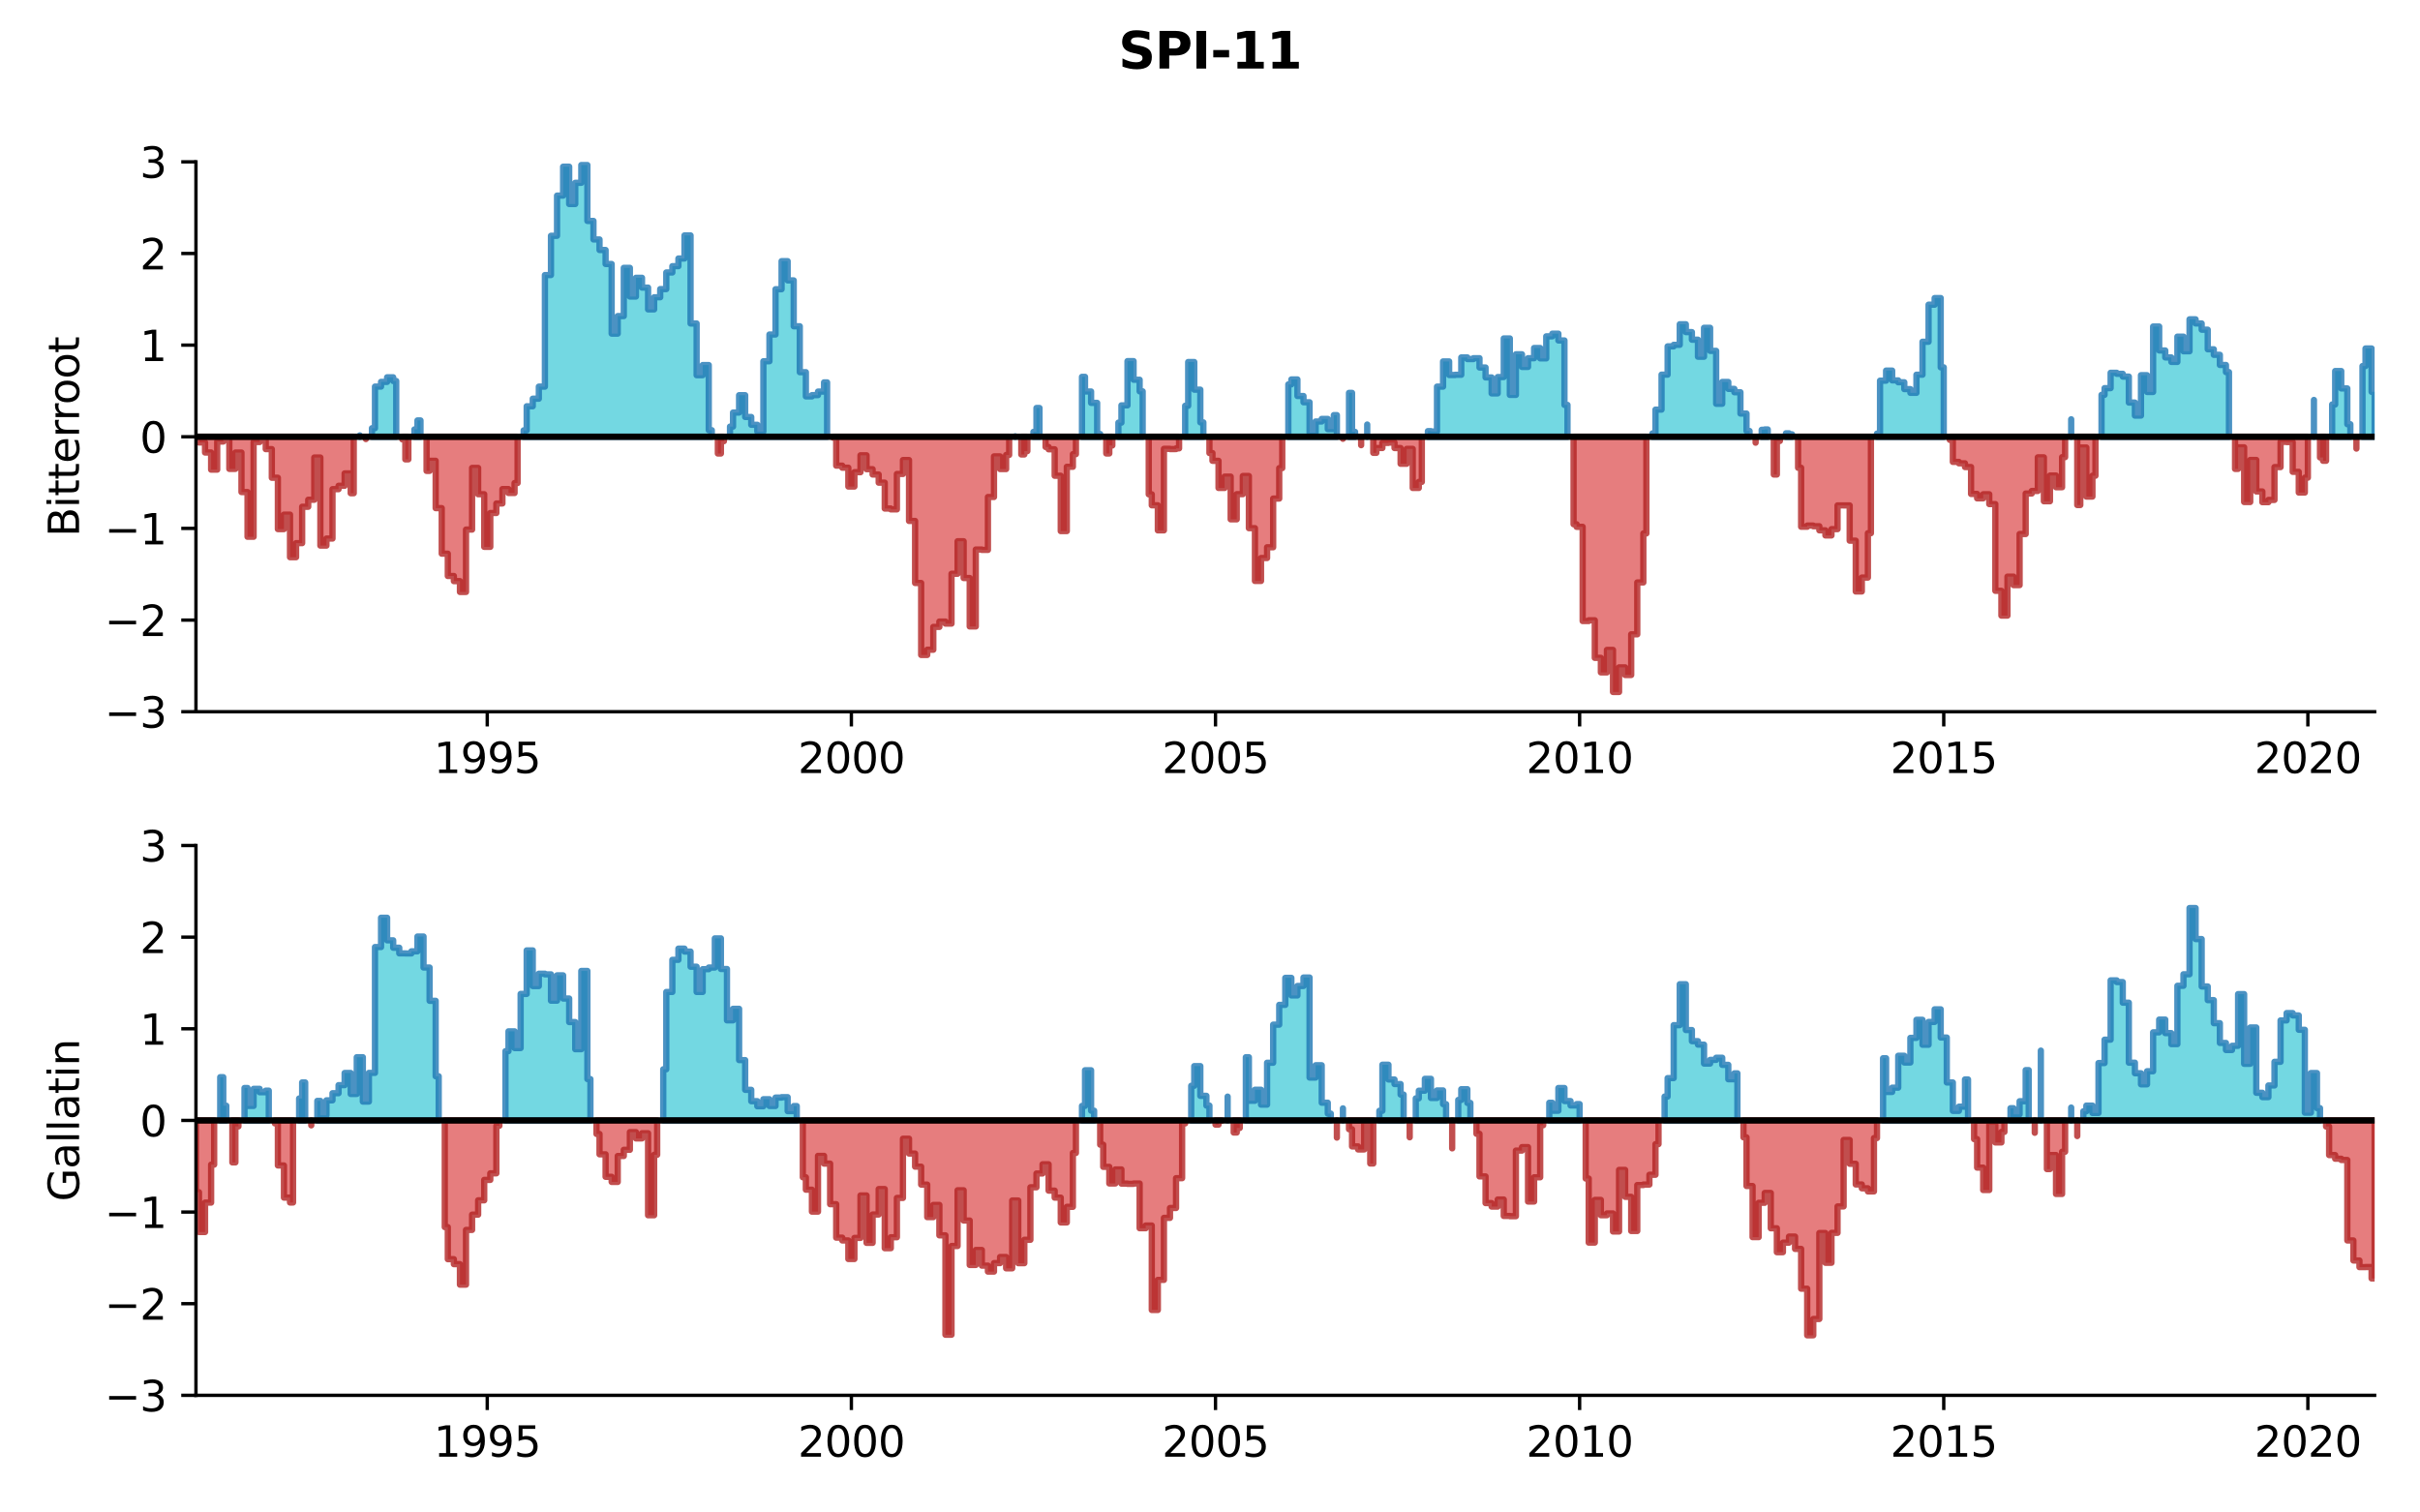 <?xml version="1.0" encoding="utf-8" standalone="no"?>
<!DOCTYPE svg PUBLIC "-//W3C//DTD SVG 1.1//EN"
  "http://www.w3.org/Graphics/SVG/1.1/DTD/svg11.dtd">
<svg xmlns:xlink="http://www.w3.org/1999/xlink" width="576pt" height="360pt" viewBox="0 0 576 360" xmlns="http://www.w3.org/2000/svg" version="1.1">
 <defs>
  <style type="text/css">*{stroke-linejoin: round; stroke-linecap: butt}</style>
 </defs>
 <g id="figure_1">
  <g id="patch_1">
   <path d="M 0 360 
L 576 360 
L 576 0 
L 0 0 
z
" style="fill: #ffffff"/>
  </g>
  <g id="axes_1">
   <g id="patch_2">
    <path d="M 46.64 169.4 
L 565.2 169.4 
L 565.2 38.52 
L 46.64 38.52 
z
" style="fill: #ffffff"/>
   </g>
   <g id="PolyCollection_1">
    <path d="M 85.64 103.96 
L 85.64 103.629 
L 85.64 103.629 
L 85.64 103.96 
L 85.64 103.96 
L 85.64 103.96 
z
" clip-path="url(#p20d3bb7db2)" style="fill: #17becf; fill-opacity: 0.6; stroke: #1f77b4; stroke-opacity: 0.8; stroke-width: 1.5"/>
    <path d="M 88.529 103.96 
L 88.529 101.926 
L 89.251 101.926 
L 89.251 92.012 
L 90.696 92.012 
L 90.696 90.896 
L 92.14 90.896 
L 92.14 89.804 
L 93.585 89.804 
L 93.585 90.684 
L 94.307 90.684 
L 94.307 103.96 
L 94.307 103.96 
L 93.585 103.96 
L 93.585 103.96 
L 92.14 103.96 
L 92.14 103.96 
L 90.696 103.96 
L 90.696 103.96 
L 89.251 103.96 
L 89.251 103.96 
L 88.529 103.96 
z
" clip-path="url(#p20d3bb7db2)" style="fill: #17becf; fill-opacity: 0.6; stroke: #1f77b4; stroke-opacity: 0.8; stroke-width: 1.5"/>
    <path d="M 98.64 103.96 
L 98.64 102.213 
L 99.363 102.213 
L 99.363 100.074 
L 100.085 100.074 
L 100.085 103.96 
L 100.085 103.96 
L 99.363 103.96 
L 99.363 103.96 
L 98.64 103.96 
z
" clip-path="url(#p20d3bb7db2)" style="fill: #17becf; fill-opacity: 0.6; stroke: #1f77b4; stroke-opacity: 0.8; stroke-width: 1.5"/>
    <path d="M 124.641 103.96 
L 124.641 102.434 
L 125.363 102.434 
L 125.363 96.698 
L 126.807 96.698 
L 126.807 94.899 
L 128.252 94.899 
L 128.252 92.026 
L 129.696 92.026 
L 129.696 65.47 
L 131.141 65.47 
L 131.141 56.124 
L 132.585 56.124 
L 132.585 46.56 
L 134.03 46.56 
L 134.03 39.679 
L 135.474 39.679 
L 135.474 48.559 
L 136.919 48.559 
L 136.919 43.513 
L 138.363 43.513 
L 138.363 39.284 
L 139.807 39.284 
L 139.807 52.588 
L 141.252 52.588 
L 141.252 56.996 
L 142.696 56.996 
L 142.696 59.507 
L 144.141 59.507 
L 144.141 62.834 
L 145.585 62.834 
L 145.585 79.407 
L 147.03 79.407 
L 147.03 75.234 
L 148.474 75.234 
L 148.474 63.755 
L 149.919 63.755 
L 149.919 70.581 
L 151.363 70.581 
L 151.363 66.12 
L 152.808 66.12 
L 152.808 68.45 
L 154.252 68.45 
L 154.252 73.643 
L 155.696 73.643 
L 155.696 70.755 
L 157.141 70.755 
L 157.141 68.809 
L 158.585 68.809 
L 158.585 64.854 
L 160.03 64.854 
L 160.03 63.354 
L 161.474 63.354 
L 161.474 61.53 
L 162.919 61.53 
L 162.919 56.035 
L 164.363 56.035 
L 164.363 76.997 
L 165.808 76.997 
L 165.808 89.302 
L 167.252 89.302 
L 167.252 86.891 
L 168.697 86.891 
L 168.697 102.395 
L 169.419 102.395 
L 169.419 103.96 
L 169.419 103.96 
L 168.697 103.96 
L 168.697 103.96 
L 167.252 103.96 
L 167.252 103.96 
L 165.808 103.96 
L 165.808 103.96 
L 164.363 103.96 
L 164.363 103.96 
L 162.919 103.96 
L 162.919 103.96 
L 161.474 103.96 
L 161.474 103.96 
L 160.03 103.96 
L 160.03 103.96 
L 158.585 103.96 
L 158.585 103.96 
L 157.141 103.96 
L 157.141 103.96 
L 155.696 103.96 
L 155.696 103.96 
L 154.252 103.96 
L 154.252 103.96 
L 152.808 103.96 
L 152.808 103.96 
L 151.363 103.96 
L 151.363 103.96 
L 149.919 103.96 
L 149.919 103.96 
L 148.474 103.96 
L 148.474 103.96 
L 147.03 103.96 
L 147.03 103.96 
L 145.585 103.96 
L 145.585 103.96 
L 144.141 103.96 
L 144.141 103.96 
L 142.696 103.96 
L 142.696 103.96 
L 141.252 103.96 
L 141.252 103.96 
L 139.807 103.96 
L 139.807 103.96 
L 138.363 103.96 
L 138.363 103.96 
L 136.919 103.96 
L 136.919 103.96 
L 135.474 103.96 
L 135.474 103.96 
L 134.03 103.96 
L 134.03 103.96 
L 132.585 103.96 
L 132.585 103.96 
L 131.141 103.96 
L 131.141 103.96 
L 129.696 103.96 
L 129.696 103.96 
L 128.252 103.96 
L 128.252 103.96 
L 126.807 103.96 
L 126.807 103.96 
L 125.363 103.96 
L 125.363 103.96 
L 124.641 103.96 
z
" clip-path="url(#p20d3bb7db2)" style="fill: #17becf; fill-opacity: 0.6; stroke: #1f77b4; stroke-opacity: 0.8; stroke-width: 1.5"/>
    <path d="M 173.752 103.96 
L 173.752 101.539 
L 174.474 101.539 
L 174.474 98.2 
L 175.919 98.2 
L 175.919 94.065 
L 177.363 94.065 
L 177.363 99.246 
L 178.808 99.246 
L 178.808 101.107 
L 180.252 101.107 
L 180.252 102.724 
L 181.697 102.724 
L 181.697 85.984 
L 183.141 85.984 
L 183.141 79.62 
L 184.586 79.62 
L 184.586 68.841 
L 186.03 68.841 
L 186.03 62.165 
L 187.475 62.165 
L 187.475 66.742 
L 188.919 66.742 
L 188.919 77.657 
L 190.363 77.657 
L 190.363 88.587 
L 191.808 88.587 
L 191.808 94.346 
L 193.252 94.346 
L 193.252 94.049 
L 194.697 94.049 
L 194.697 93.206 
L 196.141 93.206 
L 196.141 91.015 
L 196.864 91.015 
L 196.864 103.96 
L 196.864 103.96 
L 196.141 103.96 
L 196.141 103.96 
L 194.697 103.96 
L 194.697 103.96 
L 193.252 103.96 
L 193.252 103.96 
L 191.808 103.96 
L 191.808 103.96 
L 190.363 103.96 
L 190.363 103.96 
L 188.919 103.96 
L 188.919 103.96 
L 187.475 103.96 
L 187.475 103.96 
L 186.03 103.96 
L 186.03 103.96 
L 184.586 103.96 
L 184.586 103.96 
L 183.141 103.96 
L 183.141 103.96 
L 181.697 103.96 
L 181.697 103.96 
L 180.252 103.96 
L 180.252 103.96 
L 178.808 103.96 
L 178.808 103.96 
L 177.363 103.96 
L 177.363 103.96 
L 175.919 103.96 
L 175.919 103.96 
L 174.474 103.96 
L 174.474 103.96 
L 173.752 103.96 
z
" clip-path="url(#p20d3bb7db2)" style="fill: #17becf; fill-opacity: 0.6; stroke: #1f77b4; stroke-opacity: 0.8; stroke-width: 1.5"/>
    <path d="M 241.642 103.96 
L 241.642 103.858 
L 241.642 103.858 
L 241.642 103.96 
L 241.642 103.96 
L 241.642 103.96 
z
" clip-path="url(#p20d3bb7db2)" style="fill: #17becf; fill-opacity: 0.6; stroke: #1f77b4; stroke-opacity: 0.8; stroke-width: 1.5"/>
    <path d="M 245.975 103.96 
L 245.975 102.8 
L 246.697 102.8 
L 246.697 97.109 
L 247.419 97.109 
L 247.419 103.96 
L 247.419 103.96 
L 246.697 103.96 
L 246.697 103.96 
L 245.975 103.96 
z
" clip-path="url(#p20d3bb7db2)" style="fill: #17becf; fill-opacity: 0.6; stroke: #1f77b4; stroke-opacity: 0.8; stroke-width: 1.5"/>
    <path d="M 257.531 103.96 
L 257.531 89.696 
L 258.253 89.696 
L 258.253 93.182 
L 259.697 93.182 
L 259.697 95.893 
L 261.142 95.893 
L 261.142 103.306 
L 261.864 103.306 
L 261.864 103.96 
L 261.864 103.96 
L 261.142 103.96 
L 261.142 103.96 
L 259.697 103.96 
L 259.697 103.96 
L 258.253 103.96 
L 258.253 103.96 
L 257.531 103.96 
z
" clip-path="url(#p20d3bb7db2)" style="fill: #17becf; fill-opacity: 0.6; stroke: #1f77b4; stroke-opacity: 0.8; stroke-width: 1.5"/>
    <path d="M 266.197 103.96 
L 266.197 100.599 
L 266.92 100.599 
L 266.92 96.481 
L 268.364 96.481 
L 268.364 85.955 
L 269.809 85.955 
L 269.809 90.387 
L 271.253 90.387 
L 271.253 93.149 
L 271.975 93.149 
L 271.975 103.96 
L 271.975 103.96 
L 271.253 103.96 
L 271.253 103.96 
L 269.809 103.96 
L 269.809 103.96 
L 268.364 103.96 
L 268.364 103.96 
L 266.92 103.96 
L 266.92 103.96 
L 266.197 103.96 
z
" clip-path="url(#p20d3bb7db2)" style="fill: #17becf; fill-opacity: 0.6; stroke: #1f77b4; stroke-opacity: 0.8; stroke-width: 1.5"/>
    <path d="M 282.086 103.96 
L 282.086 96.578 
L 282.809 96.578 
L 282.809 86.164 
L 284.253 86.164 
L 284.253 92.745 
L 285.698 92.745 
L 285.698 100.535 
L 286.42 100.535 
L 286.42 103.96 
L 286.42 103.96 
L 285.698 103.96 
L 285.698 103.96 
L 284.253 103.96 
L 284.253 103.96 
L 282.809 103.96 
L 282.809 103.96 
L 282.086 103.96 
z
" clip-path="url(#p20d3bb7db2)" style="fill: #17becf; fill-opacity: 0.6; stroke: #1f77b4; stroke-opacity: 0.8; stroke-width: 1.5"/>
    <path d="M 306.642 103.96 
L 306.642 91.492 
L 307.364 91.492 
L 307.364 90.316 
L 308.809 90.316 
L 308.809 94.256 
L 310.253 94.256 
L 310.253 95.747 
L 311.698 95.747 
L 311.698 102.988 
L 313.142 102.988 
L 313.142 100.323 
L 314.587 100.323 
L 314.587 99.713 
L 316.031 99.713 
L 316.031 102.143 
L 317.476 102.143 
L 317.476 98.806 
L 318.198 98.806 
L 318.198 103.96 
L 318.198 103.96 
L 317.476 103.96 
L 317.476 103.96 
L 316.031 103.96 
L 316.031 103.96 
L 314.587 103.96 
L 314.587 103.96 
L 313.142 103.96 
L 313.142 103.96 
L 311.698 103.96 
L 311.698 103.96 
L 310.253 103.96 
L 310.253 103.96 
L 308.809 103.96 
L 308.809 103.96 
L 307.364 103.96 
L 307.364 103.96 
L 306.642 103.96 
z
" clip-path="url(#p20d3bb7db2)" style="fill: #17becf; fill-opacity: 0.6; stroke: #1f77b4; stroke-opacity: 0.8; stroke-width: 1.5"/>
    <path d="M 321.087 103.96 
L 321.087 93.514 
L 321.809 93.514 
L 321.809 102.794 
L 322.531 102.794 
L 322.531 103.96 
L 322.531 103.96 
L 321.809 103.96 
L 321.809 103.96 
L 321.087 103.96 
z
" clip-path="url(#p20d3bb7db2)" style="fill: #17becf; fill-opacity: 0.6; stroke: #1f77b4; stroke-opacity: 0.8; stroke-width: 1.5"/>
    <path d="M 325.42 103.96 
L 325.42 101.047 
L 325.42 101.047 
L 325.42 103.96 
L 325.42 103.96 
L 325.42 103.96 
z
" clip-path="url(#p20d3bb7db2)" style="fill: #17becf; fill-opacity: 0.6; stroke: #1f77b4; stroke-opacity: 0.8; stroke-width: 1.5"/>
    <path d="M 339.865 103.96 
L 339.865 102.616 
L 340.587 102.616 
L 340.587 102.713 
L 342.031 102.713 
L 342.031 92.025 
L 343.476 92.025 
L 343.476 86.027 
L 344.92 86.027 
L 344.92 89.26 
L 346.365 89.26 
L 346.365 89.204 
L 347.809 89.204 
L 347.809 85.078 
L 349.254 85.078 
L 349.254 85.465 
L 350.698 85.465 
L 350.698 85.255 
L 352.143 85.255 
L 352.143 87.471 
L 353.587 87.471 
L 353.587 89.833 
L 355.032 89.833 
L 355.032 93.632 
L 356.476 93.632 
L 356.476 89.746 
L 357.92 89.746 
L 357.92 80.555 
L 359.365 80.555 
L 359.365 93.993 
L 360.809 93.993 
L 360.809 84.331 
L 362.254 84.331 
L 362.254 87.336 
L 363.698 87.336 
L 363.698 85.26 
L 365.143 85.26 
L 365.143 82.83 
L 366.587 82.83 
L 366.587 85.304 
L 368.032 85.304 
L 368.032 80.057 
L 369.476 80.057 
L 369.476 79.421 
L 370.921 79.421 
L 370.921 81.037 
L 372.365 81.037 
L 372.365 96.376 
L 373.087 96.376 
L 373.087 103.96 
L 373.087 103.96 
L 372.365 103.96 
L 372.365 103.96 
L 370.921 103.96 
L 370.921 103.96 
L 369.476 103.96 
L 369.476 103.96 
L 368.032 103.96 
L 368.032 103.96 
L 366.587 103.96 
L 366.587 103.96 
L 365.143 103.96 
L 365.143 103.96 
L 363.698 103.96 
L 363.698 103.96 
L 362.254 103.96 
L 362.254 103.96 
L 360.809 103.96 
L 360.809 103.96 
L 359.365 103.96 
L 359.365 103.96 
L 357.92 103.96 
L 357.92 103.96 
L 356.476 103.96 
L 356.476 103.96 
L 355.032 103.96 
L 355.032 103.96 
L 353.587 103.96 
L 353.587 103.96 
L 352.143 103.96 
L 352.143 103.96 
L 350.698 103.96 
L 350.698 103.96 
L 349.254 103.96 
L 349.254 103.96 
L 347.809 103.96 
L 347.809 103.96 
L 346.365 103.96 
L 346.365 103.96 
L 344.92 103.96 
L 344.92 103.96 
L 343.476 103.96 
L 343.476 103.96 
L 342.031 103.96 
L 342.031 103.96 
L 340.587 103.96 
L 340.587 103.96 
L 339.865 103.96 
z
" clip-path="url(#p20d3bb7db2)" style="fill: #17becf; fill-opacity: 0.6; stroke: #1f77b4; stroke-opacity: 0.8; stroke-width: 1.5"/>
    <path d="M 393.31 103.96 
L 393.31 103.159 
L 394.032 103.159 
L 394.032 97.496 
L 395.476 97.496 
L 395.476 89.171 
L 396.921 89.171 
L 396.921 82.439 
L 398.365 82.439 
L 398.365 82.075 
L 399.81 82.075 
L 399.81 77.176 
L 401.254 77.176 
L 401.254 79.046 
L 402.699 79.046 
L 402.699 80.853 
L 404.143 80.853 
L 404.143 84.906 
L 405.588 84.906 
L 405.588 78.023 
L 407.032 78.023 
L 407.032 83.511 
L 408.476 83.511 
L 408.476 96.104 
L 409.921 96.104 
L 409.921 90.915 
L 411.365 90.915 
L 411.365 92.563 
L 412.81 92.563 
L 412.81 93.36 
L 414.254 93.36 
L 414.254 98.436 
L 415.699 98.436 
L 415.699 102.581 
L 416.421 102.581 
L 416.421 103.96 
L 416.421 103.96 
L 415.699 103.96 
L 415.699 103.96 
L 414.254 103.96 
L 414.254 103.96 
L 412.81 103.96 
L 412.81 103.96 
L 411.365 103.96 
L 411.365 103.96 
L 409.921 103.96 
L 409.921 103.96 
L 408.476 103.96 
L 408.476 103.96 
L 407.032 103.96 
L 407.032 103.96 
L 405.588 103.96 
L 405.588 103.96 
L 404.143 103.96 
L 404.143 103.96 
L 402.699 103.96 
L 402.699 103.96 
L 401.254 103.96 
L 401.254 103.96 
L 399.81 103.96 
L 399.81 103.96 
L 398.365 103.96 
L 398.365 103.96 
L 396.921 103.96 
L 396.921 103.96 
L 395.476 103.96 
L 395.476 103.96 
L 394.032 103.96 
L 394.032 103.96 
L 393.31 103.96 
z
" clip-path="url(#p20d3bb7db2)" style="fill: #17becf; fill-opacity: 0.6; stroke: #1f77b4; stroke-opacity: 0.8; stroke-width: 1.5"/>
    <path d="M 419.31 103.96 
L 419.31 102.299 
L 420.032 102.299 
L 420.032 102.221 
L 420.754 102.221 
L 420.754 103.96 
L 420.754 103.96 
L 420.032 103.96 
L 420.032 103.96 
L 419.31 103.96 
z
" clip-path="url(#p20d3bb7db2)" style="fill: #17becf; fill-opacity: 0.6; stroke: #1f77b4; stroke-opacity: 0.8; stroke-width: 1.5"/>
    <path d="M 425.088 103.96 
L 425.088 103.132 
L 425.81 103.132 
L 425.81 103.374 
L 426.532 103.374 
L 426.532 103.96 
L 426.532 103.96 
L 425.81 103.96 
L 425.81 103.96 
L 425.088 103.96 
z
" clip-path="url(#p20d3bb7db2)" style="fill: #17becf; fill-opacity: 0.6; stroke: #1f77b4; stroke-opacity: 0.8; stroke-width: 1.5"/>
    <path d="M 446.755 103.96 
L 446.755 103.205 
L 447.477 103.205 
L 447.477 90.608 
L 448.921 90.608 
L 448.921 88.206 
L 450.366 88.206 
L 450.366 90.541 
L 451.81 90.541 
L 451.81 90.987 
L 453.255 90.987 
L 453.255 92.615 
L 454.699 92.615 
L 454.699 93.501 
L 456.144 93.501 
L 456.144 89.19 
L 457.588 89.19 
L 457.588 81.343 
L 459.032 81.343 
L 459.032 72.518 
L 460.477 72.518 
L 460.477 70.947 
L 461.921 70.947 
L 461.921 87.435 
L 462.644 87.435 
L 462.644 103.96 
L 462.644 103.96 
L 461.921 103.96 
L 461.921 103.96 
L 460.477 103.96 
L 460.477 103.96 
L 459.032 103.96 
L 459.032 103.96 
L 457.588 103.96 
L 457.588 103.96 
L 456.144 103.96 
L 456.144 103.96 
L 454.699 103.96 
L 454.699 103.96 
L 453.255 103.96 
L 453.255 103.96 
L 451.81 103.96 
L 451.81 103.96 
L 450.366 103.96 
L 450.366 103.96 
L 448.921 103.96 
L 448.921 103.96 
L 447.477 103.96 
L 447.477 103.96 
L 446.755 103.96 
z
" clip-path="url(#p20d3bb7db2)" style="fill: #17becf; fill-opacity: 0.6; stroke: #1f77b4; stroke-opacity: 0.8; stroke-width: 1.5"/>
    <path d="M 492.977 103.96 
L 492.977 99.8 
L 492.977 99.8 
L 492.977 103.96 
L 492.977 103.96 
L 492.977 103.96 
z
" clip-path="url(#p20d3bb7db2)" style="fill: #17becf; fill-opacity: 0.6; stroke: #1f77b4; stroke-opacity: 0.8; stroke-width: 1.5"/>
    <path d="M 500.199 103.96 
L 500.199 93.983 
L 500.922 93.983 
L 500.922 92.386 
L 502.366 92.386 
L 502.366 88.732 
L 503.811 88.732 
L 503.811 88.973 
L 505.255 88.973 
L 505.255 89.637 
L 506.699 89.637 
L 506.699 95.82 
L 508.144 95.82 
L 508.144 98.919 
L 509.588 98.919 
L 509.588 89.306 
L 511.033 89.306 
L 511.033 93.293 
L 512.477 93.293 
L 512.477 77.719 
L 513.922 77.719 
L 513.922 83.418 
L 515.366 83.418 
L 515.366 85.074 
L 516.811 85.074 
L 516.811 86.143 
L 518.255 86.143 
L 518.255 80.128 
L 519.7 80.128 
L 519.7 83.613 
L 521.144 83.613 
L 521.144 76.006 
L 522.589 76.006 
L 522.589 76.986 
L 524.033 76.986 
L 524.033 78.471 
L 525.477 78.471 
L 525.477 83.134 
L 526.922 83.134 
L 526.922 84.452 
L 528.366 84.452 
L 528.366 86.869 
L 529.811 86.869 
L 529.811 88.565 
L 530.533 88.565 
L 530.533 103.96 
L 530.533 103.96 
L 529.811 103.96 
L 529.811 103.96 
L 528.366 103.96 
L 528.366 103.96 
L 526.922 103.96 
L 526.922 103.96 
L 525.477 103.96 
L 525.477 103.96 
L 524.033 103.96 
L 524.033 103.96 
L 522.589 103.96 
L 522.589 103.96 
L 521.144 103.96 
L 521.144 103.96 
L 519.7 103.96 
L 519.7 103.96 
L 518.255 103.96 
L 518.255 103.96 
L 516.811 103.96 
L 516.811 103.96 
L 515.366 103.96 
L 515.366 103.96 
L 513.922 103.96 
L 513.922 103.96 
L 512.477 103.96 
L 512.477 103.96 
L 511.033 103.96 
L 511.033 103.96 
L 509.588 103.96 
L 509.588 103.96 
L 508.144 103.96 
L 508.144 103.96 
L 506.699 103.96 
L 506.699 103.96 
L 505.255 103.96 
L 505.255 103.96 
L 503.811 103.96 
L 503.811 103.96 
L 502.366 103.96 
L 502.366 103.96 
L 500.922 103.96 
L 500.922 103.96 
L 500.199 103.96 
z
" clip-path="url(#p20d3bb7db2)" style="fill: #17becf; fill-opacity: 0.6; stroke: #1f77b4; stroke-opacity: 0.8; stroke-width: 1.5"/>
    <path d="M 550.755 103.96 
L 550.755 95.196 
L 550.755 95.196 
L 550.755 103.96 
L 550.755 103.96 
L 550.755 103.96 
z
" clip-path="url(#p20d3bb7db2)" style="fill: #17becf; fill-opacity: 0.6; stroke: #1f77b4; stroke-opacity: 0.8; stroke-width: 1.5"/>
    <path d="M 555.089 103.96 
L 555.089 96.275 
L 555.811 96.275 
L 555.811 88.315 
L 557.255 88.315 
L 557.255 92.453 
L 558.7 92.453 
L 558.7 100.974 
L 559.422 100.974 
L 559.422 103.96 
L 559.422 103.96 
L 558.7 103.96 
L 558.7 103.96 
L 557.255 103.96 
L 557.255 103.96 
L 555.811 103.96 
L 555.811 103.96 
L 555.089 103.96 
z
" clip-path="url(#p20d3bb7db2)" style="fill: #17becf; fill-opacity: 0.6; stroke: #1f77b4; stroke-opacity: 0.8; stroke-width: 1.5"/>
    <path d="M 562.311 103.96 
L 562.311 87.127 
L 563.033 87.127 
L 563.033 82.945 
L 564.478 82.945 
L 564.478 93.264 
L 565.2 93.264 
L 565.2 103.96 
L 565.2 103.96 
L 564.478 103.96 
L 564.478 103.96 
L 563.033 103.96 
L 563.033 103.96 
L 562.311 103.96 
z
" clip-path="url(#p20d3bb7db2)" style="fill: #17becf; fill-opacity: 0.6; stroke: #1f77b4; stroke-opacity: 0.8; stroke-width: 1.5"/>
   </g>
   <g id="PolyCollection_2">
    <path d="M 46.64 103.96 
L 46.64 104.263 
L 47.362 104.263 
L 47.362 105.314 
L 48.807 105.314 
L 48.807 107.704 
L 50.251 107.704 
L 50.251 111.782 
L 51.696 111.782 
L 51.696 105.094 
L 53.14 105.094 
L 53.14 104.009 
L 54.585 104.009 
L 54.585 111.602 
L 56.029 111.602 
L 56.029 107.715 
L 57.473 107.715 
L 57.473 117.116 
L 58.918 117.116 
L 58.918 127.759 
L 60.362 127.759 
L 60.362 105.211 
L 61.807 105.211 
L 61.807 104.317 
L 63.251 104.317 
L 63.251 106.898 
L 64.696 106.898 
L 64.696 113.713 
L 66.14 113.713 
L 66.14 125.933 
L 67.585 125.933 
L 67.585 122.487 
L 69.029 122.487 
L 69.029 132.62 
L 70.474 132.62 
L 70.474 129.276 
L 71.918 129.276 
L 71.918 120.619 
L 73.362 120.619 
L 73.362 118.949 
L 74.807 118.949 
L 74.807 108.9 
L 76.251 108.9 
L 76.251 129.862 
L 77.696 129.862 
L 77.696 128.188 
L 79.14 128.188 
L 79.14 116.431 
L 80.585 116.431 
L 80.585 115.625 
L 82.029 115.625 
L 82.029 112.684 
L 83.474 112.684 
L 83.474 117.395 
L 84.196 117.395 
L 84.196 103.96 
L 84.196 103.96 
L 83.474 103.96 
L 83.474 103.96 
L 82.029 103.96 
L 82.029 103.96 
L 80.585 103.96 
L 80.585 103.96 
L 79.14 103.96 
L 79.14 103.96 
L 77.696 103.96 
L 77.696 103.96 
L 76.251 103.96 
L 76.251 103.96 
L 74.807 103.96 
L 74.807 103.96 
L 73.362 103.96 
L 73.362 103.96 
L 71.918 103.96 
L 71.918 103.96 
L 70.474 103.96 
L 70.474 103.96 
L 69.029 103.96 
L 69.029 103.96 
L 67.585 103.96 
L 67.585 103.96 
L 66.14 103.96 
L 66.14 103.96 
L 64.696 103.96 
L 64.696 103.96 
L 63.251 103.96 
L 63.251 103.96 
L 61.807 103.96 
L 61.807 103.96 
L 60.362 103.96 
L 60.362 103.96 
L 58.918 103.96 
L 58.918 103.96 
L 57.473 103.96 
L 57.473 103.96 
L 56.029 103.96 
L 56.029 103.96 
L 54.585 103.96 
L 54.585 103.96 
L 53.14 103.96 
L 53.14 103.96 
L 51.696 103.96 
L 51.696 103.96 
L 50.251 103.96 
L 50.251 103.96 
L 48.807 103.96 
L 48.807 103.96 
L 47.362 103.96 
L 47.362 103.96 
L 46.64 103.96 
z
" clip-path="url(#p20d3bb7db2)" style="fill: #d62728; fill-opacity: 0.6; stroke: #b22222; stroke-opacity: 0.8; stroke-width: 1.5"/>
    <path d="M 87.085 103.96 
L 87.085 104.501 
L 87.085 104.501 
L 87.085 103.96 
L 87.085 103.96 
L 87.085 103.96 
z
" clip-path="url(#p20d3bb7db2)" style="fill: #d62728; fill-opacity: 0.6; stroke: #b22222; stroke-opacity: 0.8; stroke-width: 1.5"/>
    <path d="M 95.752 103.96 
L 95.752 104.574 
L 96.474 104.574 
L 96.474 109.33 
L 97.196 109.33 
L 97.196 103.96 
L 97.196 103.96 
L 96.474 103.96 
L 96.474 103.96 
L 95.752 103.96 
z
" clip-path="url(#p20d3bb7db2)" style="fill: #d62728; fill-opacity: 0.6; stroke: #b22222; stroke-opacity: 0.8; stroke-width: 1.5"/>
    <path d="M 101.529 103.96 
L 101.529 112.078 
L 102.252 112.078 
L 102.252 109.679 
L 103.696 109.679 
L 103.696 120.944 
L 105.141 120.944 
L 105.141 131.783 
L 106.585 131.783 
L 106.585 137.097 
L 108.029 137.097 
L 108.029 138.321 
L 109.474 138.321 
L 109.474 140.898 
L 110.918 140.898 
L 110.918 126.049 
L 112.363 126.049 
L 112.363 111.374 
L 113.807 111.374 
L 113.807 117.637 
L 115.252 117.637 
L 115.252 130.158 
L 116.696 130.158 
L 116.696 122.105 
L 118.141 122.105 
L 118.141 119.837 
L 119.585 119.837 
L 119.585 116.412 
L 121.03 116.412 
L 121.03 117.343 
L 122.474 117.343 
L 122.474 114.969 
L 123.196 114.969 
L 123.196 103.96 
L 123.196 103.96 
L 122.474 103.96 
L 122.474 103.96 
L 121.03 103.96 
L 121.03 103.96 
L 119.585 103.96 
L 119.585 103.96 
L 118.141 103.96 
L 118.141 103.96 
L 116.696 103.96 
L 116.696 103.96 
L 115.252 103.96 
L 115.252 103.96 
L 113.807 103.96 
L 113.807 103.96 
L 112.363 103.96 
L 112.363 103.96 
L 110.918 103.96 
L 110.918 103.96 
L 109.474 103.96 
L 109.474 103.96 
L 108.029 103.96 
L 108.029 103.96 
L 106.585 103.96 
L 106.585 103.96 
L 105.141 103.96 
L 105.141 103.96 
L 103.696 103.96 
L 103.696 103.96 
L 102.252 103.96 
L 102.252 103.96 
L 101.529 103.96 
z
" clip-path="url(#p20d3bb7db2)" style="fill: #d62728; fill-opacity: 0.6; stroke: #b22222; stroke-opacity: 0.8; stroke-width: 1.5"/>
    <path d="M 170.863 103.96 
L 170.863 107.941 
L 171.586 107.941 
L 171.586 105 
L 172.308 105 
L 172.308 103.96 
L 172.308 103.96 
L 171.586 103.96 
L 171.586 103.96 
L 170.863 103.96 
z
" clip-path="url(#p20d3bb7db2)" style="fill: #d62728; fill-opacity: 0.6; stroke: #b22222; stroke-opacity: 0.8; stroke-width: 1.5"/>
    <path d="M 198.308 103.96 
L 198.308 104.17 
L 199.03 104.17 
L 199.03 110.832 
L 200.475 110.832 
L 200.475 111.322 
L 201.919 111.322 
L 201.919 115.806 
L 203.364 115.806 
L 203.364 112.394 
L 204.808 112.394 
L 204.808 108.373 
L 206.252 108.373 
L 206.252 111.675 
L 207.697 111.675 
L 207.697 112.945 
L 209.141 112.945 
L 209.141 114.881 
L 210.586 114.881 
L 210.586 121.038 
L 212.03 121.038 
L 212.03 121.242 
L 213.475 121.242 
L 213.475 112.813 
L 214.919 112.813 
L 214.919 109.504 
L 216.364 109.504 
L 216.364 123.992 
L 217.808 123.992 
L 217.808 138.764 
L 219.253 138.764 
L 219.253 155.892 
L 220.697 155.892 
L 220.697 154.648 
L 222.142 154.648 
L 222.142 149.216 
L 223.586 149.216 
L 223.586 147.938 
L 225.03 147.938 
L 225.03 148.43 
L 226.475 148.43 
L 226.475 136.566 
L 227.919 136.566 
L 227.919 128.829 
L 229.364 128.829 
L 229.364 137.582 
L 230.808 137.582 
L 230.808 149.108 
L 232.253 149.108 
L 232.253 130.798 
L 233.697 130.798 
L 233.697 130.89 
L 235.142 130.89 
L 235.142 118.298 
L 236.586 118.298 
L 236.586 108.63 
L 238.031 108.63 
L 238.031 111.644 
L 239.475 111.644 
L 239.475 108.287 
L 240.197 108.287 
L 240.197 103.96 
L 240.197 103.96 
L 239.475 103.96 
L 239.475 103.96 
L 238.031 103.96 
L 238.031 103.96 
L 236.586 103.96 
L 236.586 103.96 
L 235.142 103.96 
L 235.142 103.96 
L 233.697 103.96 
L 233.697 103.96 
L 232.253 103.96 
L 232.253 103.96 
L 230.808 103.96 
L 230.808 103.96 
L 229.364 103.96 
L 229.364 103.96 
L 227.919 103.96 
L 227.919 103.96 
L 226.475 103.96 
L 226.475 103.96 
L 225.03 103.96 
L 225.03 103.96 
L 223.586 103.96 
L 223.586 103.96 
L 222.142 103.96 
L 222.142 103.96 
L 220.697 103.96 
L 220.697 103.96 
L 219.253 103.96 
L 219.253 103.96 
L 217.808 103.96 
L 217.808 103.96 
L 216.364 103.96 
L 216.364 103.96 
L 214.919 103.96 
L 214.919 103.96 
L 213.475 103.96 
L 213.475 103.96 
L 212.03 103.96 
L 212.03 103.96 
L 210.586 103.96 
L 210.586 103.96 
L 209.141 103.96 
L 209.141 103.96 
L 207.697 103.96 
L 207.697 103.96 
L 206.252 103.96 
L 206.252 103.96 
L 204.808 103.96 
L 204.808 103.96 
L 203.364 103.96 
L 203.364 103.96 
L 201.919 103.96 
L 201.919 103.96 
L 200.475 103.96 
L 200.475 103.96 
L 199.03 103.96 
L 199.03 103.96 
L 198.308 103.96 
z
" clip-path="url(#p20d3bb7db2)" style="fill: #d62728; fill-opacity: 0.6; stroke: #b22222; stroke-opacity: 0.8; stroke-width: 1.5"/>
    <path d="M 243.086 103.96 
L 243.086 108.169 
L 243.808 108.169 
L 243.808 107.373 
L 244.531 107.373 
L 244.531 103.96 
L 244.531 103.96 
L 243.808 103.96 
L 243.808 103.96 
L 243.086 103.96 
z
" clip-path="url(#p20d3bb7db2)" style="fill: #d62728; fill-opacity: 0.6; stroke: #b22222; stroke-opacity: 0.8; stroke-width: 1.5"/>
    <path d="M 248.864 103.96 
L 248.864 106.384 
L 249.586 106.384 
L 249.586 106.941 
L 251.031 106.941 
L 251.031 113.237 
L 252.475 113.237 
L 252.475 126.408 
L 253.92 126.408 
L 253.92 111.108 
L 255.364 111.108 
L 255.364 108.097 
L 256.086 108.097 
L 256.086 103.96 
L 256.086 103.96 
L 255.364 103.96 
L 255.364 103.96 
L 253.92 103.96 
L 253.92 103.96 
L 252.475 103.96 
L 252.475 103.96 
L 251.031 103.96 
L 251.031 103.96 
L 249.586 103.96 
L 249.586 103.96 
L 248.864 103.96 
z
" clip-path="url(#p20d3bb7db2)" style="fill: #d62728; fill-opacity: 0.6; stroke: #b22222; stroke-opacity: 0.8; stroke-width: 1.5"/>
    <path d="M 263.309 103.96 
L 263.309 107.932 
L 264.031 107.932 
L 264.031 106.031 
L 264.753 106.031 
L 264.753 103.96 
L 264.753 103.96 
L 264.031 103.96 
L 264.031 103.96 
L 263.309 103.96 
z
" clip-path="url(#p20d3bb7db2)" style="fill: #d62728; fill-opacity: 0.6; stroke: #b22222; stroke-opacity: 0.8; stroke-width: 1.5"/>
    <path d="M 273.42 103.96 
L 273.42 117.658 
L 274.142 117.658 
L 274.142 120.27 
L 275.586 120.27 
L 275.586 126.234 
L 277.031 126.234 
L 277.031 106.833 
L 278.475 106.833 
L 278.475 106.89 
L 279.92 106.89 
L 279.92 106.72 
L 280.642 106.72 
L 280.642 103.96 
L 280.642 103.96 
L 279.92 103.96 
L 279.92 103.96 
L 278.475 103.96 
L 278.475 103.96 
L 277.031 103.96 
L 277.031 103.96 
L 275.586 103.96 
L 275.586 103.96 
L 274.142 103.96 
L 274.142 103.96 
L 273.42 103.96 
z
" clip-path="url(#p20d3bb7db2)" style="fill: #d62728; fill-opacity: 0.6; stroke: #b22222; stroke-opacity: 0.8; stroke-width: 1.5"/>
    <path d="M 287.864 103.96 
L 287.864 107.833 
L 288.587 107.833 
L 288.587 109.681 
L 290.031 109.681 
L 290.031 116.145 
L 291.475 116.145 
L 291.475 113.443 
L 292.92 113.443 
L 292.92 123.609 
L 294.364 123.609 
L 294.364 117.62 
L 295.809 117.62 
L 295.809 113.298 
L 297.253 113.298 
L 297.253 125.713 
L 298.698 125.713 
L 298.698 138.278 
L 300.142 138.278 
L 300.142 132.821 
L 301.587 132.821 
L 301.587 130.26 
L 303.031 130.26 
L 303.031 118.671 
L 304.476 118.671 
L 304.476 111.419 
L 305.198 111.419 
L 305.198 103.96 
L 305.198 103.96 
L 304.476 103.96 
L 304.476 103.96 
L 303.031 103.96 
L 303.031 103.96 
L 301.587 103.96 
L 301.587 103.96 
L 300.142 103.96 
L 300.142 103.96 
L 298.698 103.96 
L 298.698 103.96 
L 297.253 103.96 
L 297.253 103.96 
L 295.809 103.96 
L 295.809 103.96 
L 294.364 103.96 
L 294.364 103.96 
L 292.92 103.96 
L 292.92 103.96 
L 291.475 103.96 
L 291.475 103.96 
L 290.031 103.96 
L 290.031 103.96 
L 288.587 103.96 
L 288.587 103.96 
L 287.864 103.96 
z
" clip-path="url(#p20d3bb7db2)" style="fill: #d62728; fill-opacity: 0.6; stroke: #b22222; stroke-opacity: 0.8; stroke-width: 1.5"/>
    <path d="M 319.642 103.96 
L 319.642 104.436 
L 319.642 104.436 
L 319.642 103.96 
L 319.642 103.96 
L 319.642 103.96 
z
" clip-path="url(#p20d3bb7db2)" style="fill: #d62728; fill-opacity: 0.6; stroke: #b22222; stroke-opacity: 0.8; stroke-width: 1.5"/>
    <path d="M 323.976 103.96 
L 323.976 105.959 
L 323.976 105.959 
L 323.976 103.96 
L 323.976 103.96 
L 323.976 103.96 
z
" clip-path="url(#p20d3bb7db2)" style="fill: #d62728; fill-opacity: 0.6; stroke: #b22222; stroke-opacity: 0.8; stroke-width: 1.5"/>
    <path d="M 326.865 103.96 
L 326.865 107.786 
L 327.587 107.786 
L 327.587 106.636 
L 329.031 106.636 
L 329.031 105.418 
L 330.476 105.418 
L 330.476 105.338 
L 331.92 105.338 
L 331.92 106.641 
L 333.365 106.641 
L 333.365 110.387 
L 334.809 110.387 
L 334.809 106.844 
L 336.254 106.844 
L 336.254 116.147 
L 337.698 116.147 
L 337.698 114.695 
L 338.42 114.695 
L 338.42 103.96 
L 338.42 103.96 
L 337.698 103.96 
L 337.698 103.96 
L 336.254 103.96 
L 336.254 103.96 
L 334.809 103.96 
L 334.809 103.96 
L 333.365 103.96 
L 333.365 103.96 
L 331.92 103.96 
L 331.92 103.96 
L 330.476 103.96 
L 330.476 103.96 
L 329.031 103.96 
L 329.031 103.96 
L 327.587 103.96 
L 327.587 103.96 
L 326.865 103.96 
z
" clip-path="url(#p20d3bb7db2)" style="fill: #d62728; fill-opacity: 0.6; stroke: #b22222; stroke-opacity: 0.8; stroke-width: 1.5"/>
    <path d="M 374.532 103.96 
L 374.532 124.773 
L 375.254 124.773 
L 375.254 125.395 
L 376.698 125.395 
L 376.698 147.82 
L 378.143 147.82 
L 378.143 147.64 
L 379.587 147.64 
L 379.587 156.583 
L 381.032 156.583 
L 381.032 160.039 
L 382.476 160.039 
L 382.476 154.691 
L 383.921 154.691 
L 383.921 164.701 
L 385.365 164.701 
L 385.365 158.847 
L 386.81 158.847 
L 386.81 160.662 
L 388.254 160.662 
L 388.254 150.981 
L 389.698 150.981 
L 389.698 138.633 
L 391.143 138.633 
L 391.143 126.968 
L 391.865 126.968 
L 391.865 103.96 
L 391.865 103.96 
L 391.143 103.96 
L 391.143 103.96 
L 389.698 103.96 
L 389.698 103.96 
L 388.254 103.96 
L 388.254 103.96 
L 386.81 103.96 
L 386.81 103.96 
L 385.365 103.96 
L 385.365 103.96 
L 383.921 103.96 
L 383.921 103.96 
L 382.476 103.96 
L 382.476 103.96 
L 381.032 103.96 
L 381.032 103.96 
L 379.587 103.96 
L 379.587 103.96 
L 378.143 103.96 
L 378.143 103.96 
L 376.698 103.96 
L 376.698 103.96 
L 375.254 103.96 
L 375.254 103.96 
L 374.532 103.96 
z
" clip-path="url(#p20d3bb7db2)" style="fill: #d62728; fill-opacity: 0.6; stroke: #b22222; stroke-opacity: 0.8; stroke-width: 1.5"/>
    <path d="M 417.865 103.96 
L 417.865 105.368 
L 417.865 105.368 
L 417.865 103.96 
L 417.865 103.96 
L 417.865 103.96 
z
" clip-path="url(#p20d3bb7db2)" style="fill: #d62728; fill-opacity: 0.6; stroke: #b22222; stroke-opacity: 0.8; stroke-width: 1.5"/>
    <path d="M 422.199 103.96 
L 422.199 112.944 
L 422.921 112.944 
L 422.921 104.958 
L 423.643 104.958 
L 423.643 103.96 
L 423.643 103.96 
L 422.921 103.96 
L 422.921 103.96 
L 422.199 103.96 
z
" clip-path="url(#p20d3bb7db2)" style="fill: #d62728; fill-opacity: 0.6; stroke: #b22222; stroke-opacity: 0.8; stroke-width: 1.5"/>
    <path d="M 427.977 103.96 
L 427.977 111.338 
L 428.699 111.338 
L 428.699 125.378 
L 430.143 125.378 
L 430.143 125.096 
L 431.588 125.096 
L 431.588 125.254 
L 433.032 125.254 
L 433.032 126.227 
L 434.477 126.227 
L 434.477 127.444 
L 435.921 127.444 
L 435.921 125.946 
L 437.366 125.946 
L 437.366 120.291 
L 438.81 120.291 
L 438.81 120.304 
L 440.254 120.304 
L 440.254 128.689 
L 441.699 128.689 
L 441.699 140.781 
L 443.143 140.781 
L 443.143 137.473 
L 444.588 137.473 
L 444.588 126.907 
L 445.31 126.907 
L 445.31 103.96 
L 445.31 103.96 
L 444.588 103.96 
L 444.588 103.96 
L 443.143 103.96 
L 443.143 103.96 
L 441.699 103.96 
L 441.699 103.96 
L 440.254 103.96 
L 440.254 103.96 
L 438.81 103.96 
L 438.81 103.96 
L 437.366 103.96 
L 437.366 103.96 
L 435.921 103.96 
L 435.921 103.96 
L 434.477 103.96 
L 434.477 103.96 
L 433.032 103.96 
L 433.032 103.96 
L 431.588 103.96 
L 431.588 103.96 
L 430.143 103.96 
L 430.143 103.96 
L 428.699 103.96 
L 428.699 103.96 
L 427.977 103.96 
z
" clip-path="url(#p20d3bb7db2)" style="fill: #d62728; fill-opacity: 0.6; stroke: #b22222; stroke-opacity: 0.8; stroke-width: 1.5"/>
    <path d="M 464.088 103.96 
L 464.088 104.697 
L 464.81 104.697 
L 464.81 109.94 
L 466.255 109.94 
L 466.255 110.28 
L 467.699 110.28 
L 467.699 111.161 
L 469.144 111.161 
L 469.144 117.567 
L 470.588 117.567 
L 470.588 118.614 
L 472.033 118.614 
L 472.033 117.644 
L 473.477 117.644 
L 473.477 119.982 
L 474.921 119.982 
L 474.921 140.623 
L 476.366 140.623 
L 476.366 146.524 
L 477.81 146.524 
L 477.81 137.247 
L 479.255 137.247 
L 479.255 139.268 
L 480.699 139.268 
L 480.699 127.108 
L 482.144 127.108 
L 482.144 117.464 
L 483.588 117.464 
L 483.588 116.862 
L 485.033 116.862 
L 485.033 108.86 
L 486.477 108.86 
L 486.477 119.307 
L 487.922 119.307 
L 487.922 113.189 
L 489.366 113.189 
L 489.366 115.969 
L 490.81 115.969 
L 490.81 108.813 
L 491.533 108.813 
L 491.533 103.96 
L 491.533 103.96 
L 490.81 103.96 
L 490.81 103.96 
L 489.366 103.96 
L 489.366 103.96 
L 487.922 103.96 
L 487.922 103.96 
L 486.477 103.96 
L 486.477 103.96 
L 485.033 103.96 
L 485.033 103.96 
L 483.588 103.96 
L 483.588 103.96 
L 482.144 103.96 
L 482.144 103.96 
L 480.699 103.96 
L 480.699 103.96 
L 479.255 103.96 
L 479.255 103.96 
L 477.81 103.96 
L 477.81 103.96 
L 476.366 103.96 
L 476.366 103.96 
L 474.921 103.96 
L 474.921 103.96 
L 473.477 103.96 
L 473.477 103.96 
L 472.033 103.96 
L 472.033 103.96 
L 470.588 103.96 
L 470.588 103.96 
L 469.144 103.96 
L 469.144 103.96 
L 467.699 103.96 
L 467.699 103.96 
L 466.255 103.96 
L 466.255 103.96 
L 464.81 103.96 
L 464.81 103.96 
L 464.088 103.96 
z
" clip-path="url(#p20d3bb7db2)" style="fill: #d62728; fill-opacity: 0.6; stroke: #b22222; stroke-opacity: 0.8; stroke-width: 1.5"/>
    <path d="M 494.422 103.96 
L 494.422 120.205 
L 495.144 120.205 
L 495.144 106.515 
L 496.588 106.515 
L 496.588 118.191 
L 498.033 118.191 
L 498.033 113.232 
L 498.755 113.232 
L 498.755 103.96 
L 498.755 103.96 
L 498.033 103.96 
L 498.033 103.96 
L 496.588 103.96 
L 496.588 103.96 
L 495.144 103.96 
L 495.144 103.96 
L 494.422 103.96 
z
" clip-path="url(#p20d3bb7db2)" style="fill: #d62728; fill-opacity: 0.6; stroke: #b22222; stroke-opacity: 0.8; stroke-width: 1.5"/>
    <path d="M 531.977 103.96 
L 531.977 111.604 
L 532.7 111.604 
L 532.7 106.475 
L 534.144 106.475 
L 534.144 119.489 
L 535.589 119.489 
L 535.589 109.476 
L 537.033 109.476 
L 537.033 116.975 
L 538.478 116.975 
L 538.478 119.526 
L 539.922 119.526 
L 539.922 118.99 
L 541.366 118.99 
L 541.366 111.178 
L 542.811 111.178 
L 542.811 105.179 
L 544.255 105.179 
L 544.255 105.22 
L 545.7 105.22 
L 545.7 112.303 
L 547.144 112.303 
L 547.144 117.232 
L 548.589 117.232 
L 548.589 113.691 
L 549.311 113.691 
L 549.311 103.96 
L 549.311 103.96 
L 548.589 103.96 
L 548.589 103.96 
L 547.144 103.96 
L 547.144 103.96 
L 545.7 103.96 
L 545.7 103.96 
L 544.255 103.96 
L 544.255 103.96 
L 542.811 103.96 
L 542.811 103.96 
L 541.366 103.96 
L 541.366 103.96 
L 539.922 103.96 
L 539.922 103.96 
L 538.478 103.96 
L 538.478 103.96 
L 537.033 103.96 
L 537.033 103.96 
L 535.589 103.96 
L 535.589 103.96 
L 534.144 103.96 
L 534.144 103.96 
L 532.7 103.96 
L 532.7 103.96 
L 531.977 103.96 
z
" clip-path="url(#p20d3bb7db2)" style="fill: #d62728; fill-opacity: 0.6; stroke: #b22222; stroke-opacity: 0.8; stroke-width: 1.5"/>
    <path d="M 552.2 103.96 
L 552.2 108.879 
L 552.922 108.879 
L 552.922 109.672 
L 553.644 109.672 
L 553.644 103.96 
L 553.644 103.96 
L 552.922 103.96 
L 552.922 103.96 
L 552.2 103.96 
z
" clip-path="url(#p20d3bb7db2)" style="fill: #d62728; fill-opacity: 0.6; stroke: #b22222; stroke-opacity: 0.8; stroke-width: 1.5"/>
    <path d="M 560.867 103.96 
L 560.867 106.773 
L 560.867 106.773 
L 560.867 103.96 
L 560.867 103.96 
L 560.867 103.96 
z
" clip-path="url(#p20d3bb7db2)" style="fill: #d62728; fill-opacity: 0.6; stroke: #b22222; stroke-opacity: 0.8; stroke-width: 1.5"/>
   </g>
   <g id="matplotlib.axis_1">
    <g id="xtick_1">
     <g id="line2d_1">
      <defs>
       <path id="m9f6adbc8ee" d="M 0 0 
L 0 3.5 
" style="stroke: #000000; stroke-width: 0.8"/>
      </defs>
      <g>
       <use xlink:href="#m9f6adbc8ee" x="115.974" y="169.4" style="stroke: #000000; stroke-width: 0.8"/>
      </g>
     </g>
     <g id="text_1">
      <!-- 1995 -->
      <g transform="translate(103.249 183.998) scale(0.1 -0.1)">
       <defs>
        <path id="DejaVuSans-31" d="M 794 531 
L 1825 531 
L 1825 4091 
L 703 3866 
L 703 4441 
L 1819 4666 
L 2450 4666 
L 2450 531 
L 3481 531 
L 3481 0 
L 794 0 
L 794 531 
z
" transform="scale(0.016)"/>
        <path id="DejaVuSans-39" d="M 703 97 
L 703 672 
Q 941 559 1184 500 
Q 1428 441 1663 441 
Q 2288 441 2617 861 
Q 2947 1281 2994 2138 
Q 2813 1869 2534 1725 
Q 2256 1581 1919 1581 
Q 1219 1581 811 2004 
Q 403 2428 403 3163 
Q 403 3881 828 4315 
Q 1253 4750 1959 4750 
Q 2769 4750 3195 4129 
Q 3622 3509 3622 2328 
Q 3622 1225 3098 567 
Q 2575 -91 1691 -91 
Q 1453 -91 1209 -44 
Q 966 3 703 97 
z
M 1959 2075 
Q 2384 2075 2632 2365 
Q 2881 2656 2881 3163 
Q 2881 3666 2632 3958 
Q 2384 4250 1959 4250 
Q 1534 4250 1286 3958 
Q 1038 3666 1038 3163 
Q 1038 2656 1286 2365 
Q 1534 2075 1959 2075 
z
" transform="scale(0.016)"/>
        <path id="DejaVuSans-35" d="M 691 4666 
L 3169 4666 
L 3169 4134 
L 1269 4134 
L 1269 2991 
Q 1406 3038 1543 3061 
Q 1681 3084 1819 3084 
Q 2600 3084 3056 2656 
Q 3513 2228 3513 1497 
Q 3513 744 3044 326 
Q 2575 -91 1722 -91 
Q 1428 -91 1123 -41 
Q 819 9 494 109 
L 494 744 
Q 775 591 1075 516 
Q 1375 441 1709 441 
Q 2250 441 2565 725 
Q 2881 1009 2881 1497 
Q 2881 1984 2565 2268 
Q 2250 2553 1709 2553 
Q 1456 2553 1204 2497 
Q 953 2441 691 2322 
L 691 4666 
z
" transform="scale(0.016)"/>
       </defs>
       <use xlink:href="#DejaVuSans-31"/>
       <use xlink:href="#DejaVuSans-39" x="63.623"/>
       <use xlink:href="#DejaVuSans-39" x="127.246"/>
       <use xlink:href="#DejaVuSans-35" x="190.869"/>
      </g>
     </g>
    </g>
    <g id="xtick_2">
     <g id="line2d_2">
      <g>
       <use xlink:href="#m9f6adbc8ee" x="202.641" y="169.4" style="stroke: #000000; stroke-width: 0.8"/>
      </g>
     </g>
     <g id="text_2">
      <!-- 2000 -->
      <g transform="translate(189.916 183.998) scale(0.1 -0.1)">
       <defs>
        <path id="DejaVuSans-32" d="M 1228 531 
L 3431 531 
L 3431 0 
L 469 0 
L 469 531 
Q 828 903 1448 1529 
Q 2069 2156 2228 2338 
Q 2531 2678 2651 2914 
Q 2772 3150 2772 3378 
Q 2772 3750 2511 3984 
Q 2250 4219 1831 4219 
Q 1534 4219 1204 4116 
Q 875 4013 500 3803 
L 500 4441 
Q 881 4594 1212 4672 
Q 1544 4750 1819 4750 
Q 2544 4750 2975 4387 
Q 3406 4025 3406 3419 
Q 3406 3131 3298 2873 
Q 3191 2616 2906 2266 
Q 2828 2175 2409 1742 
Q 1991 1309 1228 531 
z
" transform="scale(0.016)"/>
        <path id="DejaVuSans-30" d="M 2034 4250 
Q 1547 4250 1301 3770 
Q 1056 3291 1056 2328 
Q 1056 1369 1301 889 
Q 1547 409 2034 409 
Q 2525 409 2770 889 
Q 3016 1369 3016 2328 
Q 3016 3291 2770 3770 
Q 2525 4250 2034 4250 
z
M 2034 4750 
Q 2819 4750 3233 4129 
Q 3647 3509 3647 2328 
Q 3647 1150 3233 529 
Q 2819 -91 2034 -91 
Q 1250 -91 836 529 
Q 422 1150 422 2328 
Q 422 3509 836 4129 
Q 1250 4750 2034 4750 
z
" transform="scale(0.016)"/>
       </defs>
       <use xlink:href="#DejaVuSans-32"/>
       <use xlink:href="#DejaVuSans-30" x="63.623"/>
       <use xlink:href="#DejaVuSans-30" x="127.246"/>
       <use xlink:href="#DejaVuSans-30" x="190.869"/>
      </g>
     </g>
    </g>
    <g id="xtick_3">
     <g id="line2d_3">
      <g>
       <use xlink:href="#m9f6adbc8ee" x="289.309" y="169.4" style="stroke: #000000; stroke-width: 0.8"/>
      </g>
     </g>
     <g id="text_3">
      <!-- 2005 -->
      <g transform="translate(276.584 183.998) scale(0.1 -0.1)">
       <use xlink:href="#DejaVuSans-32"/>
       <use xlink:href="#DejaVuSans-30" x="63.623"/>
       <use xlink:href="#DejaVuSans-30" x="127.246"/>
       <use xlink:href="#DejaVuSans-35" x="190.869"/>
      </g>
     </g>
    </g>
    <g id="xtick_4">
     <g id="line2d_4">
      <g>
       <use xlink:href="#m9f6adbc8ee" x="375.976" y="169.4" style="stroke: #000000; stroke-width: 0.8"/>
      </g>
     </g>
     <g id="text_4">
      <!-- 2010 -->
      <g transform="translate(363.251 183.998) scale(0.1 -0.1)">
       <use xlink:href="#DejaVuSans-32"/>
       <use xlink:href="#DejaVuSans-30" x="63.623"/>
       <use xlink:href="#DejaVuSans-31" x="127.246"/>
       <use xlink:href="#DejaVuSans-30" x="190.869"/>
      </g>
     </g>
    </g>
    <g id="xtick_5">
     <g id="line2d_5">
      <g>
       <use xlink:href="#m9f6adbc8ee" x="462.644" y="169.4" style="stroke: #000000; stroke-width: 0.8"/>
      </g>
     </g>
     <g id="text_5">
      <!-- 2015 -->
      <g transform="translate(449.919 183.998) scale(0.1 -0.1)">
       <use xlink:href="#DejaVuSans-32"/>
       <use xlink:href="#DejaVuSans-30" x="63.623"/>
       <use xlink:href="#DejaVuSans-31" x="127.246"/>
       <use xlink:href="#DejaVuSans-35" x="190.869"/>
      </g>
     </g>
    </g>
    <g id="xtick_6">
     <g id="line2d_6">
      <g>
       <use xlink:href="#m9f6adbc8ee" x="549.311" y="169.4" style="stroke: #000000; stroke-width: 0.8"/>
      </g>
     </g>
     <g id="text_6">
      <!-- 2020 -->
      <g transform="translate(536.586 183.998) scale(0.1 -0.1)">
       <use xlink:href="#DejaVuSans-32"/>
       <use xlink:href="#DejaVuSans-30" x="63.623"/>
       <use xlink:href="#DejaVuSans-32" x="127.246"/>
       <use xlink:href="#DejaVuSans-30" x="190.869"/>
      </g>
     </g>
    </g>
   </g>
   <g id="matplotlib.axis_2">
    <g id="ytick_1">
     <g id="line2d_7">
      <defs>
       <path id="m5185174f84" d="M 0 0 
L -3.5 0 
" style="stroke: #000000; stroke-width: 0.8"/>
      </defs>
      <g>
       <use xlink:href="#m5185174f84" x="46.64" y="169.4" style="stroke: #000000; stroke-width: 0.8"/>
      </g>
     </g>
     <g id="text_7">
      <!-- −3 -->
      <g transform="translate(24.898 173.199) scale(0.1 -0.1)">
       <defs>
        <path id="DejaVuSans-2212" d="M 678 2272 
L 4684 2272 
L 4684 1741 
L 678 1741 
L 678 2272 
z
" transform="scale(0.016)"/>
        <path id="DejaVuSans-33" d="M 2597 2516 
Q 3050 2419 3304 2112 
Q 3559 1806 3559 1356 
Q 3559 666 3084 287 
Q 2609 -91 1734 -91 
Q 1441 -91 1130 -33 
Q 819 25 488 141 
L 488 750 
Q 750 597 1062 519 
Q 1375 441 1716 441 
Q 2309 441 2620 675 
Q 2931 909 2931 1356 
Q 2931 1769 2642 2001 
Q 2353 2234 1838 2234 
L 1294 2234 
L 1294 2753 
L 1863 2753 
Q 2328 2753 2575 2939 
Q 2822 3125 2822 3475 
Q 2822 3834 2567 4026 
Q 2313 4219 1838 4219 
Q 1578 4219 1281 4162 
Q 984 4106 628 3988 
L 628 4550 
Q 988 4650 1302 4700 
Q 1616 4750 1894 4750 
Q 2613 4750 3031 4423 
Q 3450 4097 3450 3541 
Q 3450 3153 3228 2886 
Q 3006 2619 2597 2516 
z
" transform="scale(0.016)"/>
       </defs>
       <use xlink:href="#DejaVuSans-2212"/>
       <use xlink:href="#DejaVuSans-33" x="83.789"/>
      </g>
     </g>
    </g>
    <g id="ytick_2">
     <g id="line2d_8">
      <g>
       <use xlink:href="#m5185174f84" x="46.64" y="147.587" style="stroke: #000000; stroke-width: 0.8"/>
      </g>
     </g>
     <g id="text_8">
      <!-- −2 -->
      <g transform="translate(24.898 151.386) scale(0.1 -0.1)">
       <use xlink:href="#DejaVuSans-2212"/>
       <use xlink:href="#DejaVuSans-32" x="83.789"/>
      </g>
     </g>
    </g>
    <g id="ytick_3">
     <g id="line2d_9">
      <g>
       <use xlink:href="#m5185174f84" x="46.64" y="125.773" style="stroke: #000000; stroke-width: 0.8"/>
      </g>
     </g>
     <g id="text_9">
      <!-- −1 -->
      <g transform="translate(24.898 129.573) scale(0.1 -0.1)">
       <use xlink:href="#DejaVuSans-2212"/>
       <use xlink:href="#DejaVuSans-31" x="83.789"/>
      </g>
     </g>
    </g>
    <g id="ytick_4">
     <g id="line2d_10">
      <g>
       <use xlink:href="#m5185174f84" x="46.64" y="103.96" style="stroke: #000000; stroke-width: 0.8"/>
      </g>
     </g>
     <g id="text_10">
      <!-- 0 -->
      <g transform="translate(33.278 107.759) scale(0.1 -0.1)">
       <use xlink:href="#DejaVuSans-30"/>
      </g>
     </g>
    </g>
    <g id="ytick_5">
     <g id="line2d_11">
      <g>
       <use xlink:href="#m5185174f84" x="46.64" y="82.147" style="stroke: #000000; stroke-width: 0.8"/>
      </g>
     </g>
     <g id="text_11">
      <!-- 1 -->
      <g transform="translate(33.278 85.946) scale(0.1 -0.1)">
       <use xlink:href="#DejaVuSans-31"/>
      </g>
     </g>
    </g>
    <g id="ytick_6">
     <g id="line2d_12">
      <g>
       <use xlink:href="#m5185174f84" x="46.64" y="60.333" style="stroke: #000000; stroke-width: 0.8"/>
      </g>
     </g>
     <g id="text_12">
      <!-- 2 -->
      <g transform="translate(33.278 64.133) scale(0.1 -0.1)">
       <use xlink:href="#DejaVuSans-32"/>
      </g>
     </g>
    </g>
    <g id="ytick_7">
     <g id="line2d_13">
      <g>
       <use xlink:href="#m5185174f84" x="46.64" y="38.52" style="stroke: #000000; stroke-width: 0.8"/>
      </g>
     </g>
     <g id="text_13">
      <!-- 3 -->
      <g transform="translate(33.278 42.319) scale(0.1 -0.1)">
       <use xlink:href="#DejaVuSans-33"/>
      </g>
     </g>
    </g>
    <g id="text_14">
     <!-- Bitterroot -->
     <g transform="translate(18.818 127.766) rotate(-90) scale(0.1 -0.1)">
      <defs>
       <path id="DejaVuSans-42" d="M 1259 2228 
L 1259 519 
L 2272 519 
Q 2781 519 3026 730 
Q 3272 941 3272 1375 
Q 3272 1813 3026 2020 
Q 2781 2228 2272 2228 
L 1259 2228 
z
M 1259 4147 
L 1259 2741 
L 2194 2741 
Q 2656 2741 2882 2914 
Q 3109 3088 3109 3444 
Q 3109 3797 2882 3972 
Q 2656 4147 2194 4147 
L 1259 4147 
z
M 628 4666 
L 2241 4666 
Q 2963 4666 3353 4366 
Q 3744 4066 3744 3513 
Q 3744 3084 3544 2831 
Q 3344 2578 2956 2516 
Q 3422 2416 3680 2098 
Q 3938 1781 3938 1306 
Q 3938 681 3513 340 
Q 3088 0 2303 0 
L 628 0 
L 628 4666 
z
" transform="scale(0.016)"/>
       <path id="DejaVuSans-69" d="M 603 3500 
L 1178 3500 
L 1178 0 
L 603 0 
L 603 3500 
z
M 603 4863 
L 1178 4863 
L 1178 4134 
L 603 4134 
L 603 4863 
z
" transform="scale(0.016)"/>
       <path id="DejaVuSans-74" d="M 1172 4494 
L 1172 3500 
L 2356 3500 
L 2356 3053 
L 1172 3053 
L 1172 1153 
Q 1172 725 1289 603 
Q 1406 481 1766 481 
L 2356 481 
L 2356 0 
L 1766 0 
Q 1100 0 847 248 
Q 594 497 594 1153 
L 594 3053 
L 172 3053 
L 172 3500 
L 594 3500 
L 594 4494 
L 1172 4494 
z
" transform="scale(0.016)"/>
       <path id="DejaVuSans-65" d="M 3597 1894 
L 3597 1613 
L 953 1613 
Q 991 1019 1311 708 
Q 1631 397 2203 397 
Q 2534 397 2845 478 
Q 3156 559 3463 722 
L 3463 178 
Q 3153 47 2828 -22 
Q 2503 -91 2169 -91 
Q 1331 -91 842 396 
Q 353 884 353 1716 
Q 353 2575 817 3079 
Q 1281 3584 2069 3584 
Q 2775 3584 3186 3129 
Q 3597 2675 3597 1894 
z
M 3022 2063 
Q 3016 2534 2758 2815 
Q 2500 3097 2075 3097 
Q 1594 3097 1305 2825 
Q 1016 2553 972 2059 
L 3022 2063 
z
" transform="scale(0.016)"/>
       <path id="DejaVuSans-72" d="M 2631 2963 
Q 2534 3019 2420 3045 
Q 2306 3072 2169 3072 
Q 1681 3072 1420 2755 
Q 1159 2438 1159 1844 
L 1159 0 
L 581 0 
L 581 3500 
L 1159 3500 
L 1159 2956 
Q 1341 3275 1631 3429 
Q 1922 3584 2338 3584 
Q 2397 3584 2469 3576 
Q 2541 3569 2628 3553 
L 2631 2963 
z
" transform="scale(0.016)"/>
       <path id="DejaVuSans-6f" d="M 1959 3097 
Q 1497 3097 1228 2736 
Q 959 2375 959 1747 
Q 959 1119 1226 758 
Q 1494 397 1959 397 
Q 2419 397 2687 759 
Q 2956 1122 2956 1747 
Q 2956 2369 2687 2733 
Q 2419 3097 1959 3097 
z
M 1959 3584 
Q 2709 3584 3137 3096 
Q 3566 2609 3566 1747 
Q 3566 888 3137 398 
Q 2709 -91 1959 -91 
Q 1206 -91 779 398 
Q 353 888 353 1747 
Q 353 2609 779 3096 
Q 1206 3584 1959 3584 
z
" transform="scale(0.016)"/>
      </defs>
      <use xlink:href="#DejaVuSans-42"/>
      <use xlink:href="#DejaVuSans-69" x="68.604"/>
      <use xlink:href="#DejaVuSans-74" x="96.387"/>
      <use xlink:href="#DejaVuSans-74" x="135.596"/>
      <use xlink:href="#DejaVuSans-65" x="174.805"/>
      <use xlink:href="#DejaVuSans-72" x="236.328"/>
      <use xlink:href="#DejaVuSans-72" x="275.691"/>
      <use xlink:href="#DejaVuSans-6f" x="314.555"/>
      <use xlink:href="#DejaVuSans-6f" x="375.736"/>
      <use xlink:href="#DejaVuSans-74" x="436.918"/>
     </g>
    </g>
   </g>
   <g id="line2d_14">
    <path d="M 46.64 103.96 
L 565.2 103.96 
" clip-path="url(#p20d3bb7db2)" style="fill: none; stroke: #000000; stroke-width: 1.5; stroke-linecap: square"/>
   </g>
   <g id="patch_3">
    <path d="M 46.64 169.4 
L 46.64 38.52 
" style="fill: none; stroke: #000000; stroke-width: 0.8; stroke-linejoin: miter; stroke-linecap: square"/>
   </g>
   <g id="patch_4">
    <path d="M 46.64 169.4 
L 565.2 169.4 
" style="fill: none; stroke: #000000; stroke-width: 0.8; stroke-linejoin: miter; stroke-linecap: square"/>
   </g>
  </g>
  <g id="axes_2">
   <g id="patch_5">
    <path d="M 46.64 332.12 
L 565.2 332.12 
L 565.2 201.24 
L 46.64 201.24 
z
" style="fill: #ffffff"/>
   </g>
   <g id="PolyCollection_3">
    <path d="M 52.418 266.68 
L 52.418 256.389 
L 53.14 256.389 
L 53.14 263.181 
L 53.862 263.181 
L 53.862 266.68 
L 53.862 266.68 
L 53.14 266.68 
L 53.14 266.68 
L 52.418 266.68 
z
" clip-path="url(#pffaa6ac375)" style="fill: #17becf; fill-opacity: 0.6; stroke: #1f77b4; stroke-opacity: 0.8; stroke-width: 1.5"/>
    <path d="M 58.196 266.68 
L 58.196 258.964 
L 58.918 258.964 
L 58.918 263.235 
L 60.362 263.235 
L 60.362 259.168 
L 61.807 259.168 
L 61.807 259.977 
L 63.251 259.977 
L 63.251 259.6 
L 63.973 259.6 
L 63.973 266.68 
L 63.973 266.68 
L 63.251 266.68 
L 63.251 266.68 
L 61.807 266.68 
L 61.807 266.68 
L 60.362 266.68 
L 60.362 266.68 
L 58.918 266.68 
L 58.918 266.68 
L 58.196 266.68 
z
" clip-path="url(#pffaa6ac375)" style="fill: #17becf; fill-opacity: 0.6; stroke: #1f77b4; stroke-opacity: 0.8; stroke-width: 1.5"/>
    <path d="M 71.196 266.68 
L 71.196 261.459 
L 71.918 261.459 
L 71.918 257.643 
L 72.64 257.643 
L 72.64 266.68 
L 72.64 266.68 
L 71.918 266.68 
L 71.918 266.68 
L 71.196 266.68 
z
" clip-path="url(#pffaa6ac375)" style="fill: #17becf; fill-opacity: 0.6; stroke: #1f77b4; stroke-opacity: 0.8; stroke-width: 1.5"/>
    <path d="M 75.529 266.68 
L 75.529 262.032 
L 76.251 262.032 
L 76.251 265.456 
L 77.696 265.456 
L 77.696 261.901 
L 79.14 261.901 
L 79.14 260.207 
L 80.585 260.207 
L 80.585 258.288 
L 82.029 258.288 
L 82.029 255.392 
L 83.474 255.392 
L 83.474 260.383 
L 84.918 260.383 
L 84.918 251.639 
L 86.363 251.639 
L 86.363 262.195 
L 87.807 262.195 
L 87.807 255.369 
L 89.251 255.369 
L 89.251 225.416 
L 90.696 225.416 
L 90.696 218.445 
L 92.14 218.445 
L 92.14 223.817 
L 93.585 223.817 
L 93.585 225.574 
L 95.029 225.574 
L 95.029 226.919 
L 96.474 226.919 
L 96.474 226.937 
L 97.918 226.937 
L 97.918 226.438 
L 99.363 226.438 
L 99.363 222.91 
L 100.807 222.91 
L 100.807 230.287 
L 102.252 230.287 
L 102.252 238.214 
L 103.696 238.214 
L 103.696 256.173 
L 104.418 256.173 
L 104.418 266.68 
L 104.418 266.68 
L 103.696 266.68 
L 103.696 266.68 
L 102.252 266.68 
L 102.252 266.68 
L 100.807 266.68 
L 100.807 266.68 
L 99.363 266.68 
L 99.363 266.68 
L 97.918 266.68 
L 97.918 266.68 
L 96.474 266.68 
L 96.474 266.68 
L 95.029 266.68 
L 95.029 266.68 
L 93.585 266.68 
L 93.585 266.68 
L 92.14 266.68 
L 92.14 266.68 
L 90.696 266.68 
L 90.696 266.68 
L 89.251 266.68 
L 89.251 266.68 
L 87.807 266.68 
L 87.807 266.68 
L 86.363 266.68 
L 86.363 266.68 
L 84.918 266.68 
L 84.918 266.68 
L 83.474 266.68 
L 83.474 266.68 
L 82.029 266.68 
L 82.029 266.68 
L 80.585 266.68 
L 80.585 266.68 
L 79.14 266.68 
L 79.14 266.68 
L 77.696 266.68 
L 77.696 266.68 
L 76.251 266.68 
L 76.251 266.68 
L 75.529 266.68 
z
" clip-path="url(#pffaa6ac375)" style="fill: #17becf; fill-opacity: 0.6; stroke: #1f77b4; stroke-opacity: 0.8; stroke-width: 1.5"/>
    <path d="M 120.307 266.68 
L 120.307 250.196 
L 121.03 250.196 
L 121.03 245.477 
L 122.474 245.477 
L 122.474 249.458 
L 123.918 249.458 
L 123.918 236.57 
L 125.363 236.57 
L 125.363 226.215 
L 126.807 226.215 
L 126.807 234.703 
L 128.252 234.703 
L 128.252 231.758 
L 129.696 231.758 
L 129.696 231.911 
L 131.141 231.911 
L 131.141 238.177 
L 132.585 238.177 
L 132.585 232.155 
L 134.03 232.155 
L 134.03 237.667 
L 135.474 237.667 
L 135.474 243.273 
L 136.919 243.273 
L 136.919 249.733 
L 138.363 249.733 
L 138.363 231.105 
L 139.807 231.105 
L 139.807 256.84 
L 140.53 256.84 
L 140.53 266.68 
L 140.53 266.68 
L 139.807 266.68 
L 139.807 266.68 
L 138.363 266.68 
L 138.363 266.68 
L 136.919 266.68 
L 136.919 266.68 
L 135.474 266.68 
L 135.474 266.68 
L 134.03 266.68 
L 134.03 266.68 
L 132.585 266.68 
L 132.585 266.68 
L 131.141 266.68 
L 131.141 266.68 
L 129.696 266.68 
L 129.696 266.68 
L 128.252 266.68 
L 128.252 266.68 
L 126.807 266.68 
L 126.807 266.68 
L 125.363 266.68 
L 125.363 266.68 
L 123.918 266.68 
L 123.918 266.68 
L 122.474 266.68 
L 122.474 266.68 
L 121.03 266.68 
L 121.03 266.68 
L 120.307 266.68 
z
" clip-path="url(#pffaa6ac375)" style="fill: #17becf; fill-opacity: 0.6; stroke: #1f77b4; stroke-opacity: 0.8; stroke-width: 1.5"/>
    <path d="M 157.863 266.68 
L 157.863 254.512 
L 158.585 254.512 
L 158.585 236.109 
L 160.03 236.109 
L 160.03 228.459 
L 161.474 228.459 
L 161.474 225.795 
L 162.919 225.795 
L 162.919 226.489 
L 164.363 226.489 
L 164.363 230.095 
L 165.808 230.095 
L 165.808 236.104 
L 167.252 236.104 
L 167.252 230.682 
L 168.697 230.682 
L 168.697 230.292 
L 170.141 230.292 
L 170.141 223.355 
L 171.586 223.355 
L 171.586 230.639 
L 173.03 230.639 
L 173.03 242.862 
L 174.474 242.862 
L 174.474 240.118 
L 175.919 240.118 
L 175.919 252.325 
L 177.363 252.325 
L 177.363 259.401 
L 178.808 259.401 
L 178.808 262.104 
L 180.252 262.104 
L 180.252 263.306 
L 181.697 263.306 
L 181.697 261.637 
L 183.141 261.637 
L 183.141 263.245 
L 184.586 263.245 
L 184.586 261.247 
L 186.03 261.247 
L 186.03 261.148 
L 187.475 261.148 
L 187.475 264.472 
L 188.919 264.472 
L 188.919 263.264 
L 189.641 263.264 
L 189.641 266.68 
L 189.641 266.68 
L 188.919 266.68 
L 188.919 266.68 
L 187.475 266.68 
L 187.475 266.68 
L 186.03 266.68 
L 186.03 266.68 
L 184.586 266.68 
L 184.586 266.68 
L 183.141 266.68 
L 183.141 266.68 
L 181.697 266.68 
L 181.697 266.68 
L 180.252 266.68 
L 180.252 266.68 
L 178.808 266.68 
L 178.808 266.68 
L 177.363 266.68 
L 177.363 266.68 
L 175.919 266.68 
L 175.919 266.68 
L 174.474 266.68 
L 174.474 266.68 
L 173.03 266.68 
L 173.03 266.68 
L 171.586 266.68 
L 171.586 266.68 
L 170.141 266.68 
L 170.141 266.68 
L 168.697 266.68 
L 168.697 266.68 
L 167.252 266.68 
L 167.252 266.68 
L 165.808 266.68 
L 165.808 266.68 
L 164.363 266.68 
L 164.363 266.68 
L 162.919 266.68 
L 162.919 266.68 
L 161.474 266.68 
L 161.474 266.68 
L 160.03 266.68 
L 160.03 266.68 
L 158.585 266.68 
L 158.585 266.68 
L 157.863 266.68 
z
" clip-path="url(#pffaa6ac375)" style="fill: #17becf; fill-opacity: 0.6; stroke: #1f77b4; stroke-opacity: 0.8; stroke-width: 1.5"/>
    <path d="M 257.531 266.68 
L 257.531 263.232 
L 258.253 263.232 
L 258.253 254.745 
L 259.697 254.745 
L 259.697 264.364 
L 260.42 264.364 
L 260.42 266.68 
L 260.42 266.68 
L 259.697 266.68 
L 259.697 266.68 
L 258.253 266.68 
L 258.253 266.68 
L 257.531 266.68 
z
" clip-path="url(#pffaa6ac375)" style="fill: #17becf; fill-opacity: 0.6; stroke: #1f77b4; stroke-opacity: 0.8; stroke-width: 1.5"/>
    <path d="M 283.531 266.68 
L 283.531 258.439 
L 284.253 258.439 
L 284.253 253.754 
L 285.698 253.754 
L 285.698 260.833 
L 287.142 260.833 
L 287.142 263.149 
L 287.864 263.149 
L 287.864 266.68 
L 287.864 266.68 
L 287.142 266.68 
L 287.142 266.68 
L 285.698 266.68 
L 285.698 266.68 
L 284.253 266.68 
L 284.253 266.68 
L 283.531 266.68 
z
" clip-path="url(#pffaa6ac375)" style="fill: #17becf; fill-opacity: 0.6; stroke: #1f77b4; stroke-opacity: 0.8; stroke-width: 1.5"/>
    <path d="M 292.198 266.68 
L 292.198 261.015 
L 292.198 261.015 
L 292.198 266.68 
L 292.198 266.68 
L 292.198 266.68 
z
" clip-path="url(#pffaa6ac375)" style="fill: #17becf; fill-opacity: 0.6; stroke: #1f77b4; stroke-opacity: 0.8; stroke-width: 1.5"/>
    <path d="M 296.531 266.68 
L 296.531 251.641 
L 297.253 251.641 
L 297.253 262 
L 298.698 262 
L 298.698 259.381 
L 300.142 259.381 
L 300.142 262.924 
L 301.587 262.924 
L 301.587 252.955 
L 303.031 252.955 
L 303.031 243.889 
L 304.476 243.889 
L 304.476 239.177 
L 305.92 239.177 
L 305.92 232.751 
L 307.364 232.751 
L 307.364 236.934 
L 308.809 236.934 
L 308.809 234.683 
L 310.253 234.683 
L 310.253 232.669 
L 311.698 232.669 
L 311.698 256.479 
L 313.142 256.479 
L 313.142 253.552 
L 314.587 253.552 
L 314.587 262.466 
L 316.031 262.466 
L 316.031 265.058 
L 316.753 265.058 
L 316.753 266.68 
L 316.753 266.68 
L 316.031 266.68 
L 316.031 266.68 
L 314.587 266.68 
L 314.587 266.68 
L 313.142 266.68 
L 313.142 266.68 
L 311.698 266.68 
L 311.698 266.68 
L 310.253 266.68 
L 310.253 266.68 
L 308.809 266.68 
L 308.809 266.68 
L 307.364 266.68 
L 307.364 266.68 
L 305.92 266.68 
L 305.92 266.68 
L 304.476 266.68 
L 304.476 266.68 
L 303.031 266.68 
L 303.031 266.68 
L 301.587 266.68 
L 301.587 266.68 
L 300.142 266.68 
L 300.142 266.68 
L 298.698 266.68 
L 298.698 266.68 
L 297.253 266.68 
L 297.253 266.68 
L 296.531 266.68 
z
" clip-path="url(#pffaa6ac375)" style="fill: #17becf; fill-opacity: 0.6; stroke: #1f77b4; stroke-opacity: 0.8; stroke-width: 1.5"/>
    <path d="M 319.642 266.68 
L 319.642 263.81 
L 319.642 263.81 
L 319.642 266.68 
L 319.642 266.68 
L 319.642 266.68 
z
" clip-path="url(#pffaa6ac375)" style="fill: #17becf; fill-opacity: 0.6; stroke: #1f77b4; stroke-opacity: 0.8; stroke-width: 1.5"/>
    <path d="M 328.309 266.68 
L 328.309 264.398 
L 329.031 264.398 
L 329.031 253.428 
L 330.476 253.428 
L 330.476 256.94 
L 331.92 256.94 
L 331.92 258.023 
L 333.365 258.023 
L 333.365 260.529 
L 334.087 260.529 
L 334.087 266.68 
L 334.087 266.68 
L 333.365 266.68 
L 333.365 266.68 
L 331.92 266.68 
L 331.92 266.68 
L 330.476 266.68 
L 330.476 266.68 
L 329.031 266.68 
L 329.031 266.68 
L 328.309 266.68 
z
" clip-path="url(#pffaa6ac375)" style="fill: #17becf; fill-opacity: 0.6; stroke: #1f77b4; stroke-opacity: 0.8; stroke-width: 1.5"/>
    <path d="M 336.976 266.68 
L 336.976 261.433 
L 337.698 261.433 
L 337.698 259.608 
L 339.143 259.608 
L 339.143 256.78 
L 340.587 256.78 
L 340.587 261.34 
L 342.031 261.34 
L 342.031 259.546 
L 343.476 259.546 
L 343.476 262.805 
L 344.198 262.805 
L 344.198 266.68 
L 344.198 266.68 
L 343.476 266.68 
L 343.476 266.68 
L 342.031 266.68 
L 342.031 266.68 
L 340.587 266.68 
L 340.587 266.68 
L 339.143 266.68 
L 339.143 266.68 
L 337.698 266.68 
L 337.698 266.68 
L 336.976 266.68 
z
" clip-path="url(#pffaa6ac375)" style="fill: #17becf; fill-opacity: 0.6; stroke: #1f77b4; stroke-opacity: 0.8; stroke-width: 1.5"/>
    <path d="M 347.087 266.68 
L 347.087 261.813 
L 347.809 261.813 
L 347.809 259.251 
L 349.254 259.251 
L 349.254 262.519 
L 349.976 262.519 
L 349.976 266.68 
L 349.976 266.68 
L 349.254 266.68 
L 349.254 266.68 
L 347.809 266.68 
L 347.809 266.68 
L 347.087 266.68 
z
" clip-path="url(#pffaa6ac375)" style="fill: #17becf; fill-opacity: 0.6; stroke: #1f77b4; stroke-opacity: 0.8; stroke-width: 1.5"/>
    <path d="M 368.754 266.68 
L 368.754 262.48 
L 369.476 262.48 
L 369.476 264.372 
L 370.921 264.372 
L 370.921 258.967 
L 372.365 258.967 
L 372.365 262.075 
L 373.809 262.075 
L 373.809 263.118 
L 375.254 263.118 
L 375.254 262.797 
L 375.976 262.797 
L 375.976 266.68 
L 375.976 266.68 
L 375.254 266.68 
L 375.254 266.68 
L 373.809 266.68 
L 373.809 266.68 
L 372.365 266.68 
L 372.365 266.68 
L 370.921 266.68 
L 370.921 266.68 
L 369.476 266.68 
L 369.476 266.68 
L 368.754 266.68 
z
" clip-path="url(#pffaa6ac375)" style="fill: #17becf; fill-opacity: 0.6; stroke: #1f77b4; stroke-opacity: 0.8; stroke-width: 1.5"/>
    <path d="M 396.199 266.68 
L 396.199 261.002 
L 396.921 261.002 
L 396.921 256.61 
L 398.365 256.61 
L 398.365 244.004 
L 399.81 244.004 
L 399.81 234.263 
L 401.254 234.263 
L 401.254 245.166 
L 402.699 245.166 
L 402.699 247.814 
L 404.143 247.814 
L 404.143 248.642 
L 405.588 248.642 
L 405.588 253.146 
L 407.032 253.146 
L 407.032 252.273 
L 408.476 252.273 
L 408.476 251.762 
L 409.921 251.762 
L 409.921 253.455 
L 411.365 253.455 
L 411.365 256.883 
L 412.81 256.883 
L 412.81 255.474 
L 413.532 255.474 
L 413.532 266.68 
L 413.532 266.68 
L 412.81 266.68 
L 412.81 266.68 
L 411.365 266.68 
L 411.365 266.68 
L 409.921 266.68 
L 409.921 266.68 
L 408.476 266.68 
L 408.476 266.68 
L 407.032 266.68 
L 407.032 266.68 
L 405.588 266.68 
L 405.588 266.68 
L 404.143 266.68 
L 404.143 266.68 
L 402.699 266.68 
L 402.699 266.68 
L 401.254 266.68 
L 401.254 266.68 
L 399.81 266.68 
L 399.81 266.68 
L 398.365 266.68 
L 398.365 266.68 
L 396.921 266.68 
L 396.921 266.68 
L 396.199 266.68 
z
" clip-path="url(#pffaa6ac375)" style="fill: #17becf; fill-opacity: 0.6; stroke: #1f77b4; stroke-opacity: 0.8; stroke-width: 1.5"/>
    <path d="M 448.199 266.68 
L 448.199 251.881 
L 448.921 251.881 
L 448.921 259.905 
L 450.366 259.905 
L 450.366 258.882 
L 451.81 258.882 
L 451.81 251.292 
L 453.255 251.292 
L 453.255 252.898 
L 454.699 252.898 
L 454.699 247.037 
L 456.144 247.037 
L 456.144 242.738 
L 457.588 242.738 
L 457.588 248.67 
L 459.032 248.67 
L 459.032 243.238 
L 460.477 243.238 
L 460.477 240.237 
L 461.921 240.237 
L 461.921 246.952 
L 463.366 246.952 
L 463.366 257.649 
L 464.81 257.649 
L 464.81 264.411 
L 466.255 264.411 
L 466.255 263.41 
L 467.699 263.41 
L 467.699 256.928 
L 468.421 256.928 
L 468.421 266.68 
L 468.421 266.68 
L 467.699 266.68 
L 467.699 266.68 
L 466.255 266.68 
L 466.255 266.68 
L 464.81 266.68 
L 464.81 266.68 
L 463.366 266.68 
L 463.366 266.68 
L 461.921 266.68 
L 461.921 266.68 
L 460.477 266.68 
L 460.477 266.68 
L 459.032 266.68 
L 459.032 266.68 
L 457.588 266.68 
L 457.588 266.68 
L 456.144 266.68 
L 456.144 266.68 
L 454.699 266.68 
L 454.699 266.68 
L 453.255 266.68 
L 453.255 266.68 
L 451.81 266.68 
L 451.81 266.68 
L 450.366 266.68 
L 450.366 266.68 
L 448.921 266.68 
L 448.921 266.68 
L 448.199 266.68 
z
" clip-path="url(#pffaa6ac375)" style="fill: #17becf; fill-opacity: 0.6; stroke: #1f77b4; stroke-opacity: 0.8; stroke-width: 1.5"/>
    <path d="M 478.533 266.68 
L 478.533 263.779 
L 479.255 263.779 
L 479.255 265.23 
L 480.699 265.23 
L 480.699 262.119 
L 482.144 262.119 
L 482.144 254.711 
L 482.866 254.711 
L 482.866 266.68 
L 482.866 266.68 
L 482.144 266.68 
L 482.144 266.68 
L 480.699 266.68 
L 480.699 266.68 
L 479.255 266.68 
L 479.255 266.68 
L 478.533 266.68 
z
" clip-path="url(#pffaa6ac375)" style="fill: #17becf; fill-opacity: 0.6; stroke: #1f77b4; stroke-opacity: 0.8; stroke-width: 1.5"/>
    <path d="M 485.755 266.68 
L 485.755 250.064 
L 485.755 250.064 
L 485.755 266.68 
L 485.755 266.68 
L 485.755 266.68 
z
" clip-path="url(#pffaa6ac375)" style="fill: #17becf; fill-opacity: 0.6; stroke: #1f77b4; stroke-opacity: 0.8; stroke-width: 1.5"/>
    <path d="M 492.977 266.68 
L 492.977 263.623 
L 492.977 263.623 
L 492.977 266.68 
L 492.977 266.68 
L 492.977 266.68 
z
" clip-path="url(#pffaa6ac375)" style="fill: #17becf; fill-opacity: 0.6; stroke: #1f77b4; stroke-opacity: 0.8; stroke-width: 1.5"/>
    <path d="M 495.866 266.68 
L 495.866 264.518 
L 496.588 264.518 
L 496.588 263.153 
L 498.033 263.153 
L 498.033 264.902 
L 499.477 264.902 
L 499.477 253.027 
L 500.922 253.027 
L 500.922 247.465 
L 502.366 247.465 
L 502.366 233.344 
L 503.811 233.344 
L 503.811 233.747 
L 505.255 233.747 
L 505.255 238.658 
L 506.699 238.658 
L 506.699 252.939 
L 508.144 252.939 
L 508.144 255.456 
L 509.588 255.456 
L 509.588 258.093 
L 511.033 258.093 
L 511.033 254.977 
L 512.477 254.977 
L 512.477 245.715 
L 513.922 245.715 
L 513.922 242.678 
L 515.366 242.678 
L 515.366 245.902 
L 516.811 245.902 
L 516.811 248.519 
L 518.255 248.519 
L 518.255 234.636 
L 519.7 234.636 
L 519.7 231.896 
L 521.144 231.896 
L 521.144 216.134 
L 522.589 216.134 
L 522.589 223.516 
L 524.033 223.516 
L 524.033 234.795 
L 525.477 234.795 
L 525.477 238.053 
L 526.922 238.053 
L 526.922 243.534 
L 528.366 243.534 
L 528.366 248.24 
L 529.811 248.24 
L 529.811 249.921 
L 531.255 249.921 
L 531.255 248.925 
L 532.7 248.925 
L 532.7 236.619 
L 534.144 236.619 
L 534.144 253.21 
L 535.589 253.21 
L 535.589 244.561 
L 537.033 244.561 
L 537.033 260.102 
L 538.478 260.102 
L 538.478 261.134 
L 539.922 261.134 
L 539.922 258.362 
L 541.366 258.362 
L 541.366 252.733 
L 542.811 252.733 
L 542.811 242.882 
L 544.255 242.882 
L 544.255 241.131 
L 545.7 241.131 
L 545.7 241.692 
L 547.144 241.692 
L 547.144 245.107 
L 548.589 245.107 
L 548.589 264.837 
L 550.033 264.837 
L 550.033 255.408 
L 551.478 255.408 
L 551.478 263.761 
L 552.2 263.761 
L 552.2 266.68 
L 552.2 266.68 
L 551.478 266.68 
L 551.478 266.68 
L 550.033 266.68 
L 550.033 266.68 
L 548.589 266.68 
L 548.589 266.68 
L 547.144 266.68 
L 547.144 266.68 
L 545.7 266.68 
L 545.7 266.68 
L 544.255 266.68 
L 544.255 266.68 
L 542.811 266.68 
L 542.811 266.68 
L 541.366 266.68 
L 541.366 266.68 
L 539.922 266.68 
L 539.922 266.68 
L 538.478 266.68 
L 538.478 266.68 
L 537.033 266.68 
L 537.033 266.68 
L 535.589 266.68 
L 535.589 266.68 
L 534.144 266.68 
L 534.144 266.68 
L 532.7 266.68 
L 532.7 266.68 
L 531.255 266.68 
L 531.255 266.68 
L 529.811 266.68 
L 529.811 266.68 
L 528.366 266.68 
L 528.366 266.68 
L 526.922 266.68 
L 526.922 266.68 
L 525.477 266.68 
L 525.477 266.68 
L 524.033 266.68 
L 524.033 266.68 
L 522.589 266.68 
L 522.589 266.68 
L 521.144 266.68 
L 521.144 266.68 
L 519.7 266.68 
L 519.7 266.68 
L 518.255 266.68 
L 518.255 266.68 
L 516.811 266.68 
L 516.811 266.68 
L 515.366 266.68 
L 515.366 266.68 
L 513.922 266.68 
L 513.922 266.68 
L 512.477 266.68 
L 512.477 266.68 
L 511.033 266.68 
L 511.033 266.68 
L 509.588 266.68 
L 509.588 266.68 
L 508.144 266.68 
L 508.144 266.68 
L 506.699 266.68 
L 506.699 266.68 
L 505.255 266.68 
L 505.255 266.68 
L 503.811 266.68 
L 503.811 266.68 
L 502.366 266.68 
L 502.366 266.68 
L 500.922 266.68 
L 500.922 266.68 
L 499.477 266.68 
L 499.477 266.68 
L 498.033 266.68 
L 498.033 266.68 
L 496.588 266.68 
L 496.588 266.68 
L 495.866 266.68 
z
" clip-path="url(#pffaa6ac375)" style="fill: #17becf; fill-opacity: 0.6; stroke: #1f77b4; stroke-opacity: 0.8; stroke-width: 1.5"/>
   </g>
   <g id="PolyCollection_4">
    <path d="M 46.64 266.68 
L 46.64 283.766 
L 47.362 283.766 
L 47.362 293.239 
L 48.807 293.239 
L 48.807 286.241 
L 50.251 286.241 
L 50.251 277.204 
L 50.973 277.204 
L 50.973 266.68 
L 50.973 266.68 
L 50.251 266.68 
L 50.251 266.68 
L 48.807 266.68 
L 48.807 266.68 
L 47.362 266.68 
L 47.362 266.68 
L 46.64 266.68 
z
" clip-path="url(#pffaa6ac375)" style="fill: #d62728; fill-opacity: 0.6; stroke: #b22222; stroke-opacity: 0.8; stroke-width: 1.5"/>
    <path d="M 55.307 266.68 
L 55.307 276.67 
L 56.029 276.67 
L 56.029 268.103 
L 56.751 268.103 
L 56.751 266.68 
L 56.751 266.68 
L 56.029 266.68 
L 56.029 266.68 
L 55.307 266.68 
z
" clip-path="url(#pffaa6ac375)" style="fill: #d62728; fill-opacity: 0.6; stroke: #b22222; stroke-opacity: 0.8; stroke-width: 1.5"/>
    <path d="M 65.418 266.68 
L 65.418 267.378 
L 66.14 267.378 
L 66.14 277.398 
L 67.585 277.398 
L 67.585 285.05 
L 69.029 285.05 
L 69.029 286.218 
L 69.751 286.218 
L 69.751 266.68 
L 69.751 266.68 
L 69.029 266.68 
L 69.029 266.68 
L 67.585 266.68 
L 67.585 266.68 
L 66.14 266.68 
L 66.14 266.68 
L 65.418 266.68 
z
" clip-path="url(#pffaa6ac375)" style="fill: #d62728; fill-opacity: 0.6; stroke: #b22222; stroke-opacity: 0.8; stroke-width: 1.5"/>
    <path d="M 74.085 266.68 
L 74.085 267.852 
L 74.085 267.852 
L 74.085 266.68 
L 74.085 266.68 
L 74.085 266.68 
z
" clip-path="url(#pffaa6ac375)" style="fill: #d62728; fill-opacity: 0.6; stroke: #b22222; stroke-opacity: 0.8; stroke-width: 1.5"/>
    <path d="M 105.863 266.68 
L 105.863 292.071 
L 106.585 292.071 
L 106.585 299.708 
L 108.029 299.708 
L 108.029 300.889 
L 109.474 300.889 
L 109.474 305.771 
L 110.918 305.771 
L 110.918 292.743 
L 112.363 292.743 
L 112.363 289.109 
L 113.807 289.109 
L 113.807 285.699 
L 115.252 285.699 
L 115.252 280.84 
L 116.696 280.84 
L 116.696 279.273 
L 118.141 279.273 
L 118.141 267.95 
L 118.863 267.95 
L 118.863 266.68 
L 118.863 266.68 
L 118.141 266.68 
L 118.141 266.68 
L 116.696 266.68 
L 116.696 266.68 
L 115.252 266.68 
L 115.252 266.68 
L 113.807 266.68 
L 113.807 266.68 
L 112.363 266.68 
L 112.363 266.68 
L 110.918 266.68 
L 110.918 266.68 
L 109.474 266.68 
L 109.474 266.68 
L 108.029 266.68 
L 108.029 266.68 
L 106.585 266.68 
L 106.585 266.68 
L 105.863 266.68 
z
" clip-path="url(#pffaa6ac375)" style="fill: #d62728; fill-opacity: 0.6; stroke: #b22222; stroke-opacity: 0.8; stroke-width: 1.5"/>
    <path d="M 141.974 266.68 
L 141.974 269.902 
L 142.696 269.902 
L 142.696 274.749 
L 144.141 274.749 
L 144.141 280.102 
L 145.585 280.102 
L 145.585 281.319 
L 147.03 281.319 
L 147.03 275.149 
L 148.474 275.149 
L 148.474 273.678 
L 149.919 273.678 
L 149.919 269.465 
L 151.363 269.465 
L 151.363 270.966 
L 152.808 270.966 
L 152.808 269.731 
L 154.252 269.731 
L 154.252 289.252 
L 155.696 289.252 
L 155.696 274.857 
L 156.419 274.857 
L 156.419 266.68 
L 156.419 266.68 
L 155.696 266.68 
L 155.696 266.68 
L 154.252 266.68 
L 154.252 266.68 
L 152.808 266.68 
L 152.808 266.68 
L 151.363 266.68 
L 151.363 266.68 
L 149.919 266.68 
L 149.919 266.68 
L 148.474 266.68 
L 148.474 266.68 
L 147.03 266.68 
L 147.03 266.68 
L 145.585 266.68 
L 145.585 266.68 
L 144.141 266.68 
L 144.141 266.68 
L 142.696 266.68 
L 142.696 266.68 
L 141.974 266.68 
z
" clip-path="url(#pffaa6ac375)" style="fill: #d62728; fill-opacity: 0.6; stroke: #b22222; stroke-opacity: 0.8; stroke-width: 1.5"/>
    <path d="M 191.086 266.68 
L 191.086 280.214 
L 191.808 280.214 
L 191.808 283.167 
L 193.252 283.167 
L 193.252 288.39 
L 194.697 288.39 
L 194.697 275.118 
L 196.141 275.118 
L 196.141 276.96 
L 197.586 276.96 
L 197.586 286.621 
L 199.03 286.621 
L 199.03 294.582 
L 200.475 294.582 
L 200.475 295.252 
L 201.919 295.252 
L 201.919 299.666 
L 203.364 299.666 
L 203.364 294.651 
L 204.808 294.651 
L 204.808 284.541 
L 206.252 284.541 
L 206.252 295.825 
L 207.697 295.825 
L 207.697 289.076 
L 209.141 289.076 
L 209.141 283.024 
L 210.586 283.024 
L 210.586 297.094 
L 212.03 297.094 
L 212.03 294.487 
L 213.475 294.487 
L 213.475 285.132 
L 214.919 285.132 
L 214.919 271.037 
L 216.364 271.037 
L 216.364 274.567 
L 217.808 274.567 
L 217.808 277.686 
L 219.253 277.686 
L 219.253 281.959 
L 220.697 281.959 
L 220.697 289.696 
L 222.142 289.696 
L 222.142 286.791 
L 223.586 286.791 
L 223.586 294.036 
L 225.03 294.036 
L 225.03 317.689 
L 226.475 317.689 
L 226.475 296.575 
L 227.919 296.575 
L 227.919 283.312 
L 229.364 283.312 
L 229.364 290.509 
L 230.808 290.509 
L 230.808 301.083 
L 232.253 301.083 
L 232.253 297.524 
L 233.697 297.524 
L 233.697 301.246 
L 235.142 301.246 
L 235.142 302.663 
L 236.586 302.663 
L 236.586 300.645 
L 238.031 300.645 
L 238.031 299.19 
L 239.475 299.19 
L 239.475 301.883 
L 240.919 301.883 
L 240.919 285.746 
L 242.364 285.746 
L 242.364 300.66 
L 243.808 300.66 
L 243.808 295.096 
L 245.253 295.096 
L 245.253 282.597 
L 246.697 282.597 
L 246.697 279.314 
L 248.142 279.314 
L 248.142 277.123 
L 249.586 277.123 
L 249.586 283.39 
L 251.031 283.39 
L 251.031 285.061 
L 252.475 285.061 
L 252.475 290.965 
L 253.92 290.965 
L 253.92 287.249 
L 255.364 287.249 
L 255.364 274.429 
L 256.086 274.429 
L 256.086 266.68 
L 256.086 266.68 
L 255.364 266.68 
L 255.364 266.68 
L 253.92 266.68 
L 253.92 266.68 
L 252.475 266.68 
L 252.475 266.68 
L 251.031 266.68 
L 251.031 266.68 
L 249.586 266.68 
L 249.586 266.68 
L 248.142 266.68 
L 248.142 266.68 
L 246.697 266.68 
L 246.697 266.68 
L 245.253 266.68 
L 245.253 266.68 
L 243.808 266.68 
L 243.808 266.68 
L 242.364 266.68 
L 242.364 266.68 
L 240.919 266.68 
L 240.919 266.68 
L 239.475 266.68 
L 239.475 266.68 
L 238.031 266.68 
L 238.031 266.68 
L 236.586 266.68 
L 236.586 266.68 
L 235.142 266.68 
L 235.142 266.68 
L 233.697 266.68 
L 233.697 266.68 
L 232.253 266.68 
L 232.253 266.68 
L 230.808 266.68 
L 230.808 266.68 
L 229.364 266.68 
L 229.364 266.68 
L 227.919 266.68 
L 227.919 266.68 
L 226.475 266.68 
L 226.475 266.68 
L 225.03 266.68 
L 225.03 266.68 
L 223.586 266.68 
L 223.586 266.68 
L 222.142 266.68 
L 222.142 266.68 
L 220.697 266.68 
L 220.697 266.68 
L 219.253 266.68 
L 219.253 266.68 
L 217.808 266.68 
L 217.808 266.68 
L 216.364 266.68 
L 216.364 266.68 
L 214.919 266.68 
L 214.919 266.68 
L 213.475 266.68 
L 213.475 266.68 
L 212.03 266.68 
L 212.03 266.68 
L 210.586 266.68 
L 210.586 266.68 
L 209.141 266.68 
L 209.141 266.68 
L 207.697 266.68 
L 207.697 266.68 
L 206.252 266.68 
L 206.252 266.68 
L 204.808 266.68 
L 204.808 266.68 
L 203.364 266.68 
L 203.364 266.68 
L 201.919 266.68 
L 201.919 266.68 
L 200.475 266.68 
L 200.475 266.68 
L 199.03 266.68 
L 199.03 266.68 
L 197.586 266.68 
L 197.586 266.68 
L 196.141 266.68 
L 196.141 266.68 
L 194.697 266.68 
L 194.697 266.68 
L 193.252 266.68 
L 193.252 266.68 
L 191.808 266.68 
L 191.808 266.68 
L 191.086 266.68 
z
" clip-path="url(#pffaa6ac375)" style="fill: #d62728; fill-opacity: 0.6; stroke: #b22222; stroke-opacity: 0.8; stroke-width: 1.5"/>
    <path d="M 261.864 266.68 
L 261.864 272.453 
L 262.586 272.453 
L 262.586 277.734 
L 264.031 277.734 
L 264.031 281.683 
L 265.475 281.683 
L 265.475 278.346 
L 266.92 278.346 
L 266.92 281.717 
L 268.364 281.717 
L 268.364 281.779 
L 269.809 281.779 
L 269.809 281.696 
L 271.253 281.696 
L 271.253 292.339 
L 272.697 292.339 
L 272.697 291.694 
L 274.142 291.694 
L 274.142 311.802 
L 275.586 311.802 
L 275.586 304.644 
L 277.031 304.644 
L 277.031 289.878 
L 278.475 289.878 
L 278.475 287.527 
L 279.92 287.527 
L 279.92 280.429 
L 281.364 280.429 
L 281.364 267.392 
L 282.086 267.392 
L 282.086 266.68 
L 282.086 266.68 
L 281.364 266.68 
L 281.364 266.68 
L 279.92 266.68 
L 279.92 266.68 
L 278.475 266.68 
L 278.475 266.68 
L 277.031 266.68 
L 277.031 266.68 
L 275.586 266.68 
L 275.586 266.68 
L 274.142 266.68 
L 274.142 266.68 
L 272.697 266.68 
L 272.697 266.68 
L 271.253 266.68 
L 271.253 266.68 
L 269.809 266.68 
L 269.809 266.68 
L 268.364 266.68 
L 268.364 266.68 
L 266.92 266.68 
L 266.92 266.68 
L 265.475 266.68 
L 265.475 266.68 
L 264.031 266.68 
L 264.031 266.68 
L 262.586 266.68 
L 262.586 266.68 
L 261.864 266.68 
z
" clip-path="url(#pffaa6ac375)" style="fill: #d62728; fill-opacity: 0.6; stroke: #b22222; stroke-opacity: 0.8; stroke-width: 1.5"/>
    <path d="M 289.309 266.68 
L 289.309 267.679 
L 290.031 267.679 
L 290.031 266.777 
L 290.753 266.777 
L 290.753 266.68 
L 290.753 266.68 
L 290.031 266.68 
L 290.031 266.68 
L 289.309 266.68 
z
" clip-path="url(#pffaa6ac375)" style="fill: #d62728; fill-opacity: 0.6; stroke: #b22222; stroke-opacity: 0.8; stroke-width: 1.5"/>
    <path d="M 293.642 266.68 
L 293.642 269.561 
L 294.364 269.561 
L 294.364 268.481 
L 295.087 268.481 
L 295.087 266.68 
L 295.087 266.68 
L 294.364 266.68 
L 294.364 266.68 
L 293.642 266.68 
z
" clip-path="url(#pffaa6ac375)" style="fill: #d62728; fill-opacity: 0.6; stroke: #b22222; stroke-opacity: 0.8; stroke-width: 1.5"/>
    <path d="M 318.198 266.68 
L 318.198 270.768 
L 318.198 270.768 
L 318.198 266.68 
L 318.198 266.68 
L 318.198 266.68 
z
" clip-path="url(#pffaa6ac375)" style="fill: #d62728; fill-opacity: 0.6; stroke: #b22222; stroke-opacity: 0.8; stroke-width: 1.5"/>
    <path d="M 321.087 266.68 
L 321.087 268.774 
L 321.809 268.774 
L 321.809 272.868 
L 323.253 272.868 
L 323.253 273.592 
L 324.698 273.592 
L 324.698 267.421 
L 326.142 267.421 
L 326.142 276.933 
L 326.865 276.933 
L 326.865 266.68 
L 326.865 266.68 
L 326.142 266.68 
L 326.142 266.68 
L 324.698 266.68 
L 324.698 266.68 
L 323.253 266.68 
L 323.253 266.68 
L 321.809 266.68 
L 321.809 266.68 
L 321.087 266.68 
z
" clip-path="url(#pffaa6ac375)" style="fill: #d62728; fill-opacity: 0.6; stroke: #b22222; stroke-opacity: 0.8; stroke-width: 1.5"/>
    <path d="M 335.531 266.68 
L 335.531 270.699 
L 335.531 270.699 
L 335.531 266.68 
L 335.531 266.68 
L 335.531 266.68 
z
" clip-path="url(#pffaa6ac375)" style="fill: #d62728; fill-opacity: 0.6; stroke: #b22222; stroke-opacity: 0.8; stroke-width: 1.5"/>
    <path d="M 345.643 266.68 
L 345.643 273.331 
L 345.643 273.331 
L 345.643 266.68 
L 345.643 266.68 
L 345.643 266.68 
z
" clip-path="url(#pffaa6ac375)" style="fill: #d62728; fill-opacity: 0.6; stroke: #b22222; stroke-opacity: 0.8; stroke-width: 1.5"/>
    <path d="M 351.42 266.68 
L 351.42 269.864 
L 352.143 269.864 
L 352.143 280.008 
L 353.587 280.008 
L 353.587 286.359 
L 355.032 286.359 
L 355.032 287.188 
L 356.476 287.188 
L 356.476 285.508 
L 357.92 285.508 
L 357.92 289.419 
L 359.365 289.419 
L 359.365 289.476 
L 360.809 289.476 
L 360.809 273.863 
L 362.254 273.863 
L 362.254 273.035 
L 363.698 273.035 
L 363.698 285.986 
L 365.143 285.986 
L 365.143 280.218 
L 366.587 280.218 
L 366.587 267.823 
L 367.309 267.823 
L 367.309 266.68 
L 367.309 266.68 
L 366.587 266.68 
L 366.587 266.68 
L 365.143 266.68 
L 365.143 266.68 
L 363.698 266.68 
L 363.698 266.68 
L 362.254 266.68 
L 362.254 266.68 
L 360.809 266.68 
L 360.809 266.68 
L 359.365 266.68 
L 359.365 266.68 
L 357.92 266.68 
L 357.92 266.68 
L 356.476 266.68 
L 356.476 266.68 
L 355.032 266.68 
L 355.032 266.68 
L 353.587 266.68 
L 353.587 266.68 
L 352.143 266.68 
L 352.143 266.68 
L 351.42 266.68 
z
" clip-path="url(#pffaa6ac375)" style="fill: #d62728; fill-opacity: 0.6; stroke: #b22222; stroke-opacity: 0.8; stroke-width: 1.5"/>
    <path d="M 377.421 266.68 
L 377.421 280.515 
L 378.143 280.515 
L 378.143 295.758 
L 379.587 295.758 
L 379.587 285.604 
L 381.032 285.604 
L 381.032 289.245 
L 382.476 289.245 
L 382.476 288.821 
L 383.921 288.821 
L 383.921 293.117 
L 385.365 293.117 
L 385.365 278.457 
L 386.81 278.457 
L 386.81 284.865 
L 388.254 284.865 
L 388.254 292.997 
L 389.698 292.997 
L 389.698 282.063 
L 391.143 282.063 
L 391.143 281.944 
L 392.587 281.944 
L 392.587 279.617 
L 394.032 279.617 
L 394.032 272.325 
L 394.754 272.325 
L 394.754 266.68 
L 394.754 266.68 
L 394.032 266.68 
L 394.032 266.68 
L 392.587 266.68 
L 392.587 266.68 
L 391.143 266.68 
L 391.143 266.68 
L 389.698 266.68 
L 389.698 266.68 
L 388.254 266.68 
L 388.254 266.68 
L 386.81 266.68 
L 386.81 266.68 
L 385.365 266.68 
L 385.365 266.68 
L 383.921 266.68 
L 383.921 266.68 
L 382.476 266.68 
L 382.476 266.68 
L 381.032 266.68 
L 381.032 266.68 
L 379.587 266.68 
L 379.587 266.68 
L 378.143 266.68 
L 378.143 266.68 
L 377.421 266.68 
z
" clip-path="url(#pffaa6ac375)" style="fill: #d62728; fill-opacity: 0.6; stroke: #b22222; stroke-opacity: 0.8; stroke-width: 1.5"/>
    <path d="M 414.976 266.68 
L 414.976 270.708 
L 415.699 270.708 
L 415.699 282.294 
L 417.143 282.294 
L 417.143 294.461 
L 418.588 294.461 
L 418.588 286.288 
L 420.032 286.288 
L 420.032 283.949 
L 421.477 283.949 
L 421.477 292.354 
L 422.921 292.354 
L 422.921 298.043 
L 424.365 298.043 
L 424.365 295.775 
L 425.81 295.775 
L 425.81 294.33 
L 427.254 294.33 
L 427.254 297.265 
L 428.699 297.265 
L 428.699 306.73 
L 430.143 306.73 
L 430.143 317.829 
L 431.588 317.829 
L 431.588 313.945 
L 433.032 313.945 
L 433.032 293.484 
L 434.477 293.484 
L 434.477 300.562 
L 435.921 300.562 
L 435.921 293.446 
L 437.366 293.446 
L 437.366 287.151 
L 438.81 287.151 
L 438.81 271.337 
L 440.254 271.337 
L 440.254 277.003 
L 441.699 277.003 
L 441.699 281.923 
L 443.143 281.923 
L 443.143 282.837 
L 444.588 282.837 
L 444.588 283.576 
L 446.032 283.576 
L 446.032 270.879 
L 446.755 270.879 
L 446.755 266.68 
L 446.755 266.68 
L 446.032 266.68 
L 446.032 266.68 
L 444.588 266.68 
L 444.588 266.68 
L 443.143 266.68 
L 443.143 266.68 
L 441.699 266.68 
L 441.699 266.68 
L 440.254 266.68 
L 440.254 266.68 
L 438.81 266.68 
L 438.81 266.68 
L 437.366 266.68 
L 437.366 266.68 
L 435.921 266.68 
L 435.921 266.68 
L 434.477 266.68 
L 434.477 266.68 
L 433.032 266.68 
L 433.032 266.68 
L 431.588 266.68 
L 431.588 266.68 
L 430.143 266.68 
L 430.143 266.68 
L 428.699 266.68 
L 428.699 266.68 
L 427.254 266.68 
L 427.254 266.68 
L 425.81 266.68 
L 425.81 266.68 
L 424.365 266.68 
L 424.365 266.68 
L 422.921 266.68 
L 422.921 266.68 
L 421.477 266.68 
L 421.477 266.68 
L 420.032 266.68 
L 420.032 266.68 
L 418.588 266.68 
L 418.588 266.68 
L 417.143 266.68 
L 417.143 266.68 
L 415.699 266.68 
L 415.699 266.68 
L 414.976 266.68 
z
" clip-path="url(#pffaa6ac375)" style="fill: #d62728; fill-opacity: 0.6; stroke: #b22222; stroke-opacity: 0.8; stroke-width: 1.5"/>
    <path d="M 469.866 266.68 
L 469.866 271.127 
L 470.588 271.127 
L 470.588 277.914 
L 472.033 277.914 
L 472.033 283.248 
L 473.477 283.248 
L 473.477 267.688 
L 474.921 267.688 
L 474.921 271.923 
L 476.366 271.923 
L 476.366 269.414 
L 477.088 269.414 
L 477.088 266.68 
L 477.088 266.68 
L 476.366 266.68 
L 476.366 266.68 
L 474.921 266.68 
L 474.921 266.68 
L 473.477 266.68 
L 473.477 266.68 
L 472.033 266.68 
L 472.033 266.68 
L 470.588 266.68 
L 470.588 266.68 
L 469.866 266.68 
z
" clip-path="url(#pffaa6ac375)" style="fill: #d62728; fill-opacity: 0.6; stroke: #b22222; stroke-opacity: 0.8; stroke-width: 1.5"/>
    <path d="M 484.31 266.68 
L 484.31 269.622 
L 484.31 269.622 
L 484.31 266.68 
L 484.31 266.68 
L 484.31 266.68 
z
" clip-path="url(#pffaa6ac375)" style="fill: #d62728; fill-opacity: 0.6; stroke: #b22222; stroke-opacity: 0.8; stroke-width: 1.5"/>
    <path d="M 487.199 266.68 
L 487.199 278.261 
L 487.922 278.261 
L 487.922 274.926 
L 489.366 274.926 
L 489.366 284.183 
L 490.81 284.183 
L 490.81 274.139 
L 491.533 274.139 
L 491.533 266.68 
L 491.533 266.68 
L 490.81 266.68 
L 490.81 266.68 
L 489.366 266.68 
L 489.366 266.68 
L 487.922 266.68 
L 487.922 266.68 
L 487.199 266.68 
z
" clip-path="url(#pffaa6ac375)" style="fill: #d62728; fill-opacity: 0.6; stroke: #b22222; stroke-opacity: 0.8; stroke-width: 1.5"/>
    <path d="M 494.422 266.68 
L 494.422 270.4 
L 494.422 270.4 
L 494.422 266.68 
L 494.422 266.68 
L 494.422 266.68 
z
" clip-path="url(#pffaa6ac375)" style="fill: #d62728; fill-opacity: 0.6; stroke: #b22222; stroke-opacity: 0.8; stroke-width: 1.5"/>
    <path d="M 553.644 266.68 
L 553.644 268.125 
L 554.367 268.125 
L 554.367 274.931 
L 555.811 274.931 
L 555.811 275.797 
L 557.255 275.797 
L 557.255 276.097 
L 558.7 276.097 
L 558.7 295.254 
L 560.144 295.254 
L 560.144 300.022 
L 561.589 300.022 
L 561.589 301.602 
L 563.033 301.602 
L 563.033 301.579 
L 564.478 301.579 
L 564.478 304.291 
L 565.2 304.291 
L 565.2 266.68 
L 565.2 266.68 
L 564.478 266.68 
L 564.478 266.68 
L 563.033 266.68 
L 563.033 266.68 
L 561.589 266.68 
L 561.589 266.68 
L 560.144 266.68 
L 560.144 266.68 
L 558.7 266.68 
L 558.7 266.68 
L 557.255 266.68 
L 557.255 266.68 
L 555.811 266.68 
L 555.811 266.68 
L 554.367 266.68 
L 554.367 266.68 
L 553.644 266.68 
z
" clip-path="url(#pffaa6ac375)" style="fill: #d62728; fill-opacity: 0.6; stroke: #b22222; stroke-opacity: 0.8; stroke-width: 1.5"/>
   </g>
   <g id="matplotlib.axis_3">
    <g id="xtick_7">
     <g id="line2d_15">
      <g>
       <use xlink:href="#m9f6adbc8ee" x="115.974" y="332.12" style="stroke: #000000; stroke-width: 0.8"/>
      </g>
     </g>
     <g id="text_15">
      <!-- 1995 -->
      <g transform="translate(103.249 346.718) scale(0.1 -0.1)">
       <use xlink:href="#DejaVuSans-31"/>
       <use xlink:href="#DejaVuSans-39" x="63.623"/>
       <use xlink:href="#DejaVuSans-39" x="127.246"/>
       <use xlink:href="#DejaVuSans-35" x="190.869"/>
      </g>
     </g>
    </g>
    <g id="xtick_8">
     <g id="line2d_16">
      <g>
       <use xlink:href="#m9f6adbc8ee" x="202.641" y="332.12" style="stroke: #000000; stroke-width: 0.8"/>
      </g>
     </g>
     <g id="text_16">
      <!-- 2000 -->
      <g transform="translate(189.916 346.718) scale(0.1 -0.1)">
       <use xlink:href="#DejaVuSans-32"/>
       <use xlink:href="#DejaVuSans-30" x="63.623"/>
       <use xlink:href="#DejaVuSans-30" x="127.246"/>
       <use xlink:href="#DejaVuSans-30" x="190.869"/>
      </g>
     </g>
    </g>
    <g id="xtick_9">
     <g id="line2d_17">
      <g>
       <use xlink:href="#m9f6adbc8ee" x="289.309" y="332.12" style="stroke: #000000; stroke-width: 0.8"/>
      </g>
     </g>
     <g id="text_17">
      <!-- 2005 -->
      <g transform="translate(276.584 346.718) scale(0.1 -0.1)">
       <use xlink:href="#DejaVuSans-32"/>
       <use xlink:href="#DejaVuSans-30" x="63.623"/>
       <use xlink:href="#DejaVuSans-30" x="127.246"/>
       <use xlink:href="#DejaVuSans-35" x="190.869"/>
      </g>
     </g>
    </g>
    <g id="xtick_10">
     <g id="line2d_18">
      <g>
       <use xlink:href="#m9f6adbc8ee" x="375.976" y="332.12" style="stroke: #000000; stroke-width: 0.8"/>
      </g>
     </g>
     <g id="text_18">
      <!-- 2010 -->
      <g transform="translate(363.251 346.718) scale(0.1 -0.1)">
       <use xlink:href="#DejaVuSans-32"/>
       <use xlink:href="#DejaVuSans-30" x="63.623"/>
       <use xlink:href="#DejaVuSans-31" x="127.246"/>
       <use xlink:href="#DejaVuSans-30" x="190.869"/>
      </g>
     </g>
    </g>
    <g id="xtick_11">
     <g id="line2d_19">
      <g>
       <use xlink:href="#m9f6adbc8ee" x="462.644" y="332.12" style="stroke: #000000; stroke-width: 0.8"/>
      </g>
     </g>
     <g id="text_19">
      <!-- 2015 -->
      <g transform="translate(449.919 346.718) scale(0.1 -0.1)">
       <use xlink:href="#DejaVuSans-32"/>
       <use xlink:href="#DejaVuSans-30" x="63.623"/>
       <use xlink:href="#DejaVuSans-31" x="127.246"/>
       <use xlink:href="#DejaVuSans-35" x="190.869"/>
      </g>
     </g>
    </g>
    <g id="xtick_12">
     <g id="line2d_20">
      <g>
       <use xlink:href="#m9f6adbc8ee" x="549.311" y="332.12" style="stroke: #000000; stroke-width: 0.8"/>
      </g>
     </g>
     <g id="text_20">
      <!-- 2020 -->
      <g transform="translate(536.586 346.718) scale(0.1 -0.1)">
       <use xlink:href="#DejaVuSans-32"/>
       <use xlink:href="#DejaVuSans-30" x="63.623"/>
       <use xlink:href="#DejaVuSans-32" x="127.246"/>
       <use xlink:href="#DejaVuSans-30" x="190.869"/>
      </g>
     </g>
    </g>
   </g>
   <g id="matplotlib.axis_4">
    <g id="ytick_8">
     <g id="line2d_21">
      <g>
       <use xlink:href="#m5185174f84" x="46.64" y="332.12" style="stroke: #000000; stroke-width: 0.8"/>
      </g>
     </g>
     <g id="text_21">
      <!-- −3 -->
      <g transform="translate(24.898 335.919) scale(0.1 -0.1)">
       <use xlink:href="#DejaVuSans-2212"/>
       <use xlink:href="#DejaVuSans-33" x="83.789"/>
      </g>
     </g>
    </g>
    <g id="ytick_9">
     <g id="line2d_22">
      <g>
       <use xlink:href="#m5185174f84" x="46.64" y="310.307" style="stroke: #000000; stroke-width: 0.8"/>
      </g>
     </g>
     <g id="text_22">
      <!-- −2 -->
      <g transform="translate(24.898 314.106) scale(0.1 -0.1)">
       <use xlink:href="#DejaVuSans-2212"/>
       <use xlink:href="#DejaVuSans-32" x="83.789"/>
      </g>
     </g>
    </g>
    <g id="ytick_10">
     <g id="line2d_23">
      <g>
       <use xlink:href="#m5185174f84" x="46.64" y="288.493" style="stroke: #000000; stroke-width: 0.8"/>
      </g>
     </g>
     <g id="text_23">
      <!-- −1 -->
      <g transform="translate(24.898 292.293) scale(0.1 -0.1)">
       <use xlink:href="#DejaVuSans-2212"/>
       <use xlink:href="#DejaVuSans-31" x="83.789"/>
      </g>
     </g>
    </g>
    <g id="ytick_11">
     <g id="line2d_24">
      <g>
       <use xlink:href="#m5185174f84" x="46.64" y="266.68" style="stroke: #000000; stroke-width: 0.8"/>
      </g>
     </g>
     <g id="text_24">
      <!-- 0 -->
      <g transform="translate(33.278 270.479) scale(0.1 -0.1)">
       <use xlink:href="#DejaVuSans-30"/>
      </g>
     </g>
    </g>
    <g id="ytick_12">
     <g id="line2d_25">
      <g>
       <use xlink:href="#m5185174f84" x="46.64" y="244.867" style="stroke: #000000; stroke-width: 0.8"/>
      </g>
     </g>
     <g id="text_25">
      <!-- 1 -->
      <g transform="translate(33.278 248.666) scale(0.1 -0.1)">
       <use xlink:href="#DejaVuSans-31"/>
      </g>
     </g>
    </g>
    <g id="ytick_13">
     <g id="line2d_26">
      <g>
       <use xlink:href="#m5185174f84" x="46.64" y="223.053" style="stroke: #000000; stroke-width: 0.8"/>
      </g>
     </g>
     <g id="text_26">
      <!-- 2 -->
      <g transform="translate(33.278 226.853) scale(0.1 -0.1)">
       <use xlink:href="#DejaVuSans-32"/>
      </g>
     </g>
    </g>
    <g id="ytick_14">
     <g id="line2d_27">
      <g>
       <use xlink:href="#m5185174f84" x="46.64" y="201.24" style="stroke: #000000; stroke-width: 0.8"/>
      </g>
     </g>
     <g id="text_27">
      <!-- 3 -->
      <g transform="translate(33.278 205.039) scale(0.1 -0.1)">
       <use xlink:href="#DejaVuSans-33"/>
      </g>
     </g>
    </g>
    <g id="text_28">
     <!-- Gallatin -->
     <g transform="translate(18.818 285.978) rotate(-90) scale(0.1 -0.1)">
      <defs>
       <path id="DejaVuSans-47" d="M 3809 666 
L 3809 1919 
L 2778 1919 
L 2778 2438 
L 4434 2438 
L 4434 434 
Q 4069 175 3628 42 
Q 3188 -91 2688 -91 
Q 1594 -91 976 548 
Q 359 1188 359 2328 
Q 359 3472 976 4111 
Q 1594 4750 2688 4750 
Q 3144 4750 3555 4637 
Q 3966 4525 4313 4306 
L 4313 3634 
Q 3963 3931 3569 4081 
Q 3175 4231 2741 4231 
Q 1884 4231 1454 3753 
Q 1025 3275 1025 2328 
Q 1025 1384 1454 906 
Q 1884 428 2741 428 
Q 3075 428 3337 486 
Q 3600 544 3809 666 
z
" transform="scale(0.016)"/>
       <path id="DejaVuSans-61" d="M 2194 1759 
Q 1497 1759 1228 1600 
Q 959 1441 959 1056 
Q 959 750 1161 570 
Q 1363 391 1709 391 
Q 2188 391 2477 730 
Q 2766 1069 2766 1631 
L 2766 1759 
L 2194 1759 
z
M 3341 1997 
L 3341 0 
L 2766 0 
L 2766 531 
Q 2569 213 2275 61 
Q 1981 -91 1556 -91 
Q 1019 -91 701 211 
Q 384 513 384 1019 
Q 384 1609 779 1909 
Q 1175 2209 1959 2209 
L 2766 2209 
L 2766 2266 
Q 2766 2663 2505 2880 
Q 2244 3097 1772 3097 
Q 1472 3097 1187 3025 
Q 903 2953 641 2809 
L 641 3341 
Q 956 3463 1253 3523 
Q 1550 3584 1831 3584 
Q 2591 3584 2966 3190 
Q 3341 2797 3341 1997 
z
" transform="scale(0.016)"/>
       <path id="DejaVuSans-6c" d="M 603 4863 
L 1178 4863 
L 1178 0 
L 603 0 
L 603 4863 
z
" transform="scale(0.016)"/>
       <path id="DejaVuSans-6e" d="M 3513 2113 
L 3513 0 
L 2938 0 
L 2938 2094 
Q 2938 2591 2744 2837 
Q 2550 3084 2163 3084 
Q 1697 3084 1428 2787 
Q 1159 2491 1159 1978 
L 1159 0 
L 581 0 
L 581 3500 
L 1159 3500 
L 1159 2956 
Q 1366 3272 1645 3428 
Q 1925 3584 2291 3584 
Q 2894 3584 3203 3211 
Q 3513 2838 3513 2113 
z
" transform="scale(0.016)"/>
      </defs>
      <use xlink:href="#DejaVuSans-47"/>
      <use xlink:href="#DejaVuSans-61" x="77.49"/>
      <use xlink:href="#DejaVuSans-6c" x="138.77"/>
      <use xlink:href="#DejaVuSans-6c" x="166.553"/>
      <use xlink:href="#DejaVuSans-61" x="194.336"/>
      <use xlink:href="#DejaVuSans-74" x="255.615"/>
      <use xlink:href="#DejaVuSans-69" x="294.824"/>
      <use xlink:href="#DejaVuSans-6e" x="322.607"/>
     </g>
    </g>
   </g>
   <g id="line2d_28">
    <path d="M 46.64 266.68 
L 565.2 266.68 
" clip-path="url(#pffaa6ac375)" style="fill: none; stroke: #000000; stroke-width: 1.5; stroke-linecap: square"/>
   </g>
   <g id="patch_6">
    <path d="M 46.64 332.12 
L 46.64 201.24 
" style="fill: none; stroke: #000000; stroke-width: 0.8; stroke-linejoin: miter; stroke-linecap: square"/>
   </g>
   <g id="patch_7">
    <path d="M 46.64 332.12 
L 565.2 332.12 
" style="fill: none; stroke: #000000; stroke-width: 0.8; stroke-linejoin: miter; stroke-linecap: square"/>
   </g>
  </g>
  <g id="text_29">
   <!-- SPI-11 -->
   <g transform="translate(266.21 16.318) scale(0.12 -0.12)">
    <defs>
     <path id="DejaVuSans-Bold-53" d="M 3834 4519 
L 3834 3531 
Q 3450 3703 3084 3790 
Q 2719 3878 2394 3878 
Q 1963 3878 1756 3759 
Q 1550 3641 1550 3391 
Q 1550 3203 1689 3098 
Q 1828 2994 2194 2919 
L 2706 2816 
Q 3484 2659 3812 2340 
Q 4141 2022 4141 1434 
Q 4141 663 3683 286 
Q 3225 -91 2284 -91 
Q 1841 -91 1394 -6 
Q 947 78 500 244 
L 500 1259 
Q 947 1022 1364 901 
Q 1781 781 2169 781 
Q 2563 781 2772 912 
Q 2981 1044 2981 1288 
Q 2981 1506 2839 1625 
Q 2697 1744 2272 1838 
L 1806 1941 
Q 1106 2091 782 2419 
Q 459 2747 459 3303 
Q 459 4000 909 4375 
Q 1359 4750 2203 4750 
Q 2588 4750 2994 4692 
Q 3400 4634 3834 4519 
z
" transform="scale(0.016)"/>
     <path id="DejaVuSans-Bold-50" d="M 588 4666 
L 2584 4666 
Q 3475 4666 3951 4270 
Q 4428 3875 4428 3144 
Q 4428 2409 3951 2014 
Q 3475 1619 2584 1619 
L 1791 1619 
L 1791 0 
L 588 0 
L 588 4666 
z
M 1791 3794 
L 1791 2491 
L 2456 2491 
Q 2806 2491 2997 2661 
Q 3188 2831 3188 3144 
Q 3188 3456 2997 3625 
Q 2806 3794 2456 3794 
L 1791 3794 
z
" transform="scale(0.016)"/>
     <path id="DejaVuSans-Bold-49" d="M 588 4666 
L 1791 4666 
L 1791 0 
L 588 0 
L 588 4666 
z
" transform="scale(0.016)"/>
     <path id="DejaVuSans-Bold-2d" d="M 347 2297 
L 2309 2297 
L 2309 1388 
L 347 1388 
L 347 2297 
z
" transform="scale(0.016)"/>
     <path id="DejaVuSans-Bold-31" d="M 750 831 
L 1813 831 
L 1813 3847 
L 722 3622 
L 722 4441 
L 1806 4666 
L 2950 4666 
L 2950 831 
L 4013 831 
L 4013 0 
L 750 0 
L 750 831 
z
" transform="scale(0.016)"/>
    </defs>
    <use xlink:href="#DejaVuSans-Bold-53"/>
    <use xlink:href="#DejaVuSans-Bold-50" x="72.021"/>
    <use xlink:href="#DejaVuSans-Bold-49" x="145.312"/>
    <use xlink:href="#DejaVuSans-Bold-2d" x="182.52"/>
    <use xlink:href="#DejaVuSans-Bold-31" x="224.023"/>
    <use xlink:href="#DejaVuSans-Bold-31" x="293.604"/>
   </g>
  </g>
 </g>
 <defs>
  <clipPath id="p20d3bb7db2">
   <rect x="46.64" y="38.52" width="518.56" height="130.88"/>
  </clipPath>
  <clipPath id="pffaa6ac375">
   <rect x="46.64" y="201.24" width="518.56" height="130.88"/>
  </clipPath>
 </defs>
</svg>
